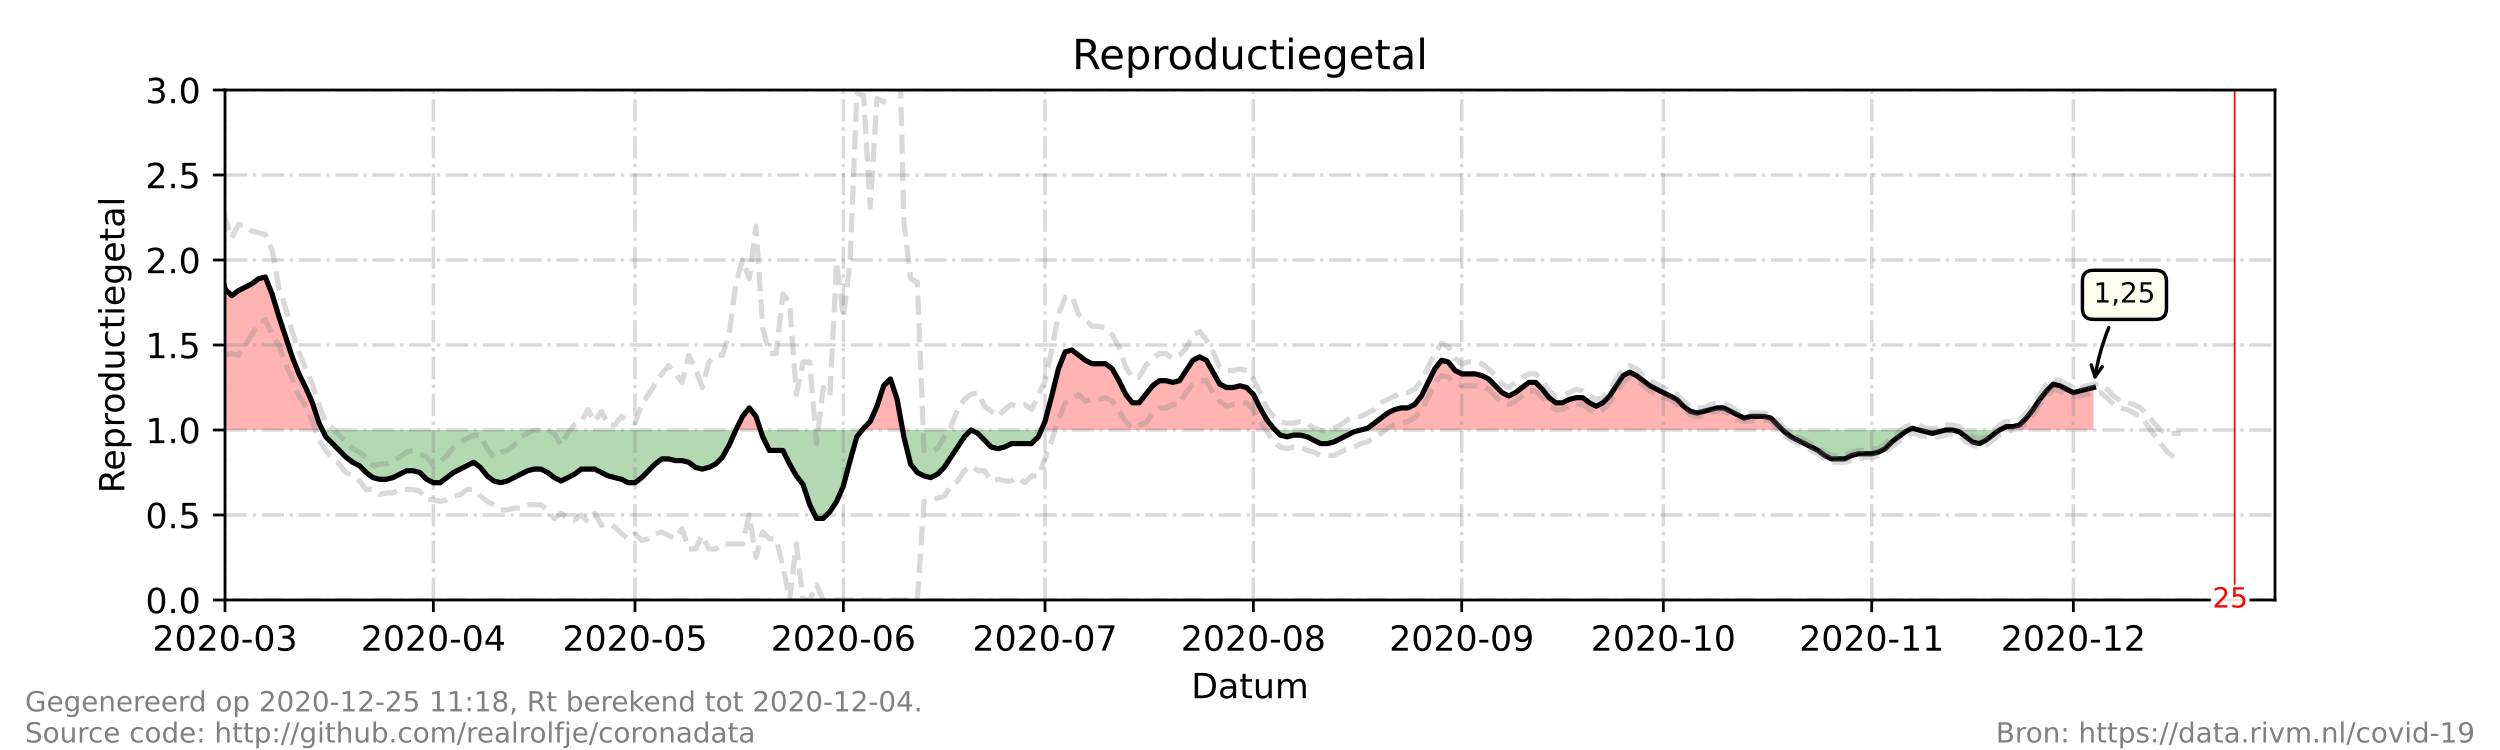 <?xml version="1.0" encoding="utf-8" standalone="no"?>
<!DOCTYPE svg PUBLIC "-//W3C//DTD SVG 1.1//EN"
  "http://www.w3.org/Graphics/SVG/1.1/DTD/svg11.dtd">
<!-- Created with matplotlib (https://matplotlib.org/) -->
<svg height="216pt" version="1.1" viewBox="0 0 720 216" width="720pt" xmlns="http://www.w3.org/2000/svg" xmlns:xlink="http://www.w3.org/1999/xlink">
 <defs>
  <style type="text/css">*{stroke-linecap:butt;stroke-linejoin:round;}</style>
 </defs>
 <g id="figure_1">
  <g id="patch_1">
   <path d="M 0 216 
L 720 216 
L 720 0 
L 0 0 
z
" style="fill:#ffffff;"/>
  </g>
  <g id="axes_1">
   <g id="patch_2">
    <path d="M 64.8 172.8 
L 655.2 172.8 
L 655.2 25.92 
L 64.8 25.92 
z
" style="fill:#ffffff;"/>
   </g>
   <g id="PolyCollection_1">
    <path clip-path="url(#p40183cce73)" d="M 39.635 123.84 
L 39.635 123.84 
L 41.571 123.84 
L 43.507 123.84 
L 45.443 123.84 
L 47.378 123.84 
L 49.314 123.84 
L 51.25 123.84 
L 53.186 123.84 
L 55.121 123.84 
L 57.057 123.84 
L 58.993 123.84 
L 60.929 123.84 
L 62.864 123.84 
L 64.8 123.84 
L 66.736 123.84 
L 68.671 123.84 
L 70.607 123.84 
L 72.543 123.84 
L 74.479 123.84 
L 76.414 123.84 
L 78.35 123.84 
L 80.286 123.84 
L 82.222 123.84 
L 84.157 123.84 
L 86.093 123.84 
L 88.029 123.84 
L 89.965 123.84 
L 91.9 123.84 
L 92.868 123.84 
L 91.9 121.882 
L 89.965 116.006 
L 88.029 111.6 
L 86.093 107.683 
L 84.157 102.787 
L 82.222 96.912 
L 80.286 91.037 
L 78.35 84.672 
L 76.414 79.776 
L 74.479 80.266 
L 72.543 81.734 
L 70.607 82.714 
L 68.671 83.693 
L 66.736 85.162 
L 64.8 83.203 
L 62.864 75.37 
L 60.929 69.984 
L 58.993 71.942 
L 57.057 71.942 
L 55.121 67.536 
L 53.186 65.088 
L 51.25 66.067 
L 49.314 66.557 
L 47.378 73.411 
L 45.443 87.61 
L 43.507 94.954 
L 41.571 87.61 
L 39.635 78.307 
z
" style="fill:#ff0000;fill-opacity:0.3;"/>
    <path clip-path="url(#p40183cce73)" d="M 211.916 123.84 
L 213.852 123.84 
L 215.788 123.84 
L 217.723 123.84 
L 219.014 123.84 
L 217.723 119.923 
L 215.788 117.475 
L 213.852 119.923 
z
" style="fill:#ff0000;fill-opacity:0.3;"/>
    <path clip-path="url(#p40183cce73)" d="M 248.308 123.84 
L 248.695 123.84 
L 250.631 123.84 
L 252.567 123.84 
L 254.502 123.84 
L 256.438 123.84 
L 258.374 123.84 
L 259.958 123.84 
L 258.374 115.027 
L 256.438 109.152 
L 254.502 111.11 
L 252.567 116.986 
L 250.631 121.392 
L 248.695 123.35 
z
" style="fill:#ff0000;fill-opacity:0.3;"/>
    <path clip-path="url(#p40183cce73)" d="M 299.885 123.84 
L 300.96 123.84 
L 302.896 123.84 
L 304.831 123.84 
L 306.767 123.84 
L 308.703 123.84 
L 310.639 123.84 
L 312.574 123.84 
L 314.51 123.84 
L 316.446 123.84 
L 318.382 123.84 
L 320.317 123.84 
L 322.253 123.84 
L 324.189 123.84 
L 326.125 123.84 
L 328.06 123.84 
L 329.996 123.84 
L 331.932 123.84 
L 333.868 123.84 
L 335.803 123.84 
L 337.739 123.84 
L 339.675 123.84 
L 341.61 123.84 
L 343.546 123.84 
L 345.482 123.84 
L 347.418 123.84 
L 349.353 123.84 
L 351.289 123.84 
L 353.225 123.84 
L 355.161 123.84 
L 357.096 123.84 
L 359.032 123.84 
L 360.968 123.84 
L 362.904 123.84 
L 364.839 123.84 
L 366.775 123.84 
L 367.259 123.84 
L 366.775 123.35 
L 364.839 120.902 
L 362.904 117.475 
L 360.968 113.558 
L 359.032 111.6 
L 357.096 111.11 
L 355.161 111.6 
L 353.225 111.6 
L 351.289 110.621 
L 349.353 107.194 
L 347.418 103.766 
L 345.482 102.787 
L 343.546 103.766 
L 341.61 106.704 
L 339.675 109.642 
L 337.739 110.131 
L 335.803 109.642 
L 333.868 109.642 
L 331.932 111.11 
L 329.996 113.558 
L 328.06 116.006 
L 326.125 116.006 
L 324.189 113.558 
L 322.253 109.642 
L 320.317 106.214 
L 318.382 104.746 
L 316.446 104.746 
L 314.51 104.746 
L 312.574 103.766 
L 310.639 102.298 
L 308.703 100.829 
L 306.767 101.318 
L 304.831 106.214 
L 302.896 114.048 
L 300.96 121.392 
z
" style="fill:#ff0000;fill-opacity:0.3;"/>
    <path clip-path="url(#p40183cce73)" d="M 391.94 123.84 
L 393.875 123.84 
L 395.811 123.84 
L 397.747 123.84 
L 399.683 123.84 
L 401.618 123.84 
L 403.554 123.84 
L 405.49 123.84 
L 407.426 123.84 
L 409.361 123.84 
L 411.297 123.84 
L 413.233 123.84 
L 415.169 123.84 
L 417.104 123.84 
L 419.04 123.84 
L 420.976 123.84 
L 422.911 123.84 
L 424.847 123.84 
L 426.783 123.84 
L 428.719 123.84 
L 430.654 123.84 
L 432.59 123.84 
L 434.526 123.84 
L 436.462 123.84 
L 438.397 123.84 
L 440.333 123.84 
L 442.269 123.84 
L 444.205 123.84 
L 446.14 123.84 
L 448.076 123.84 
L 450.012 123.84 
L 451.948 123.84 
L 453.883 123.84 
L 455.819 123.84 
L 457.755 123.84 
L 459.69 123.84 
L 461.626 123.84 
L 463.562 123.84 
L 465.498 123.84 
L 467.433 123.84 
L 469.369 123.84 
L 471.305 123.84 
L 473.241 123.84 
L 475.176 123.84 
L 477.112 123.84 
L 479.048 123.84 
L 480.984 123.84 
L 482.919 123.84 
L 484.855 123.84 
L 486.791 123.84 
L 488.727 123.84 
L 490.662 123.84 
L 492.598 123.84 
L 494.534 123.84 
L 496.47 123.84 
L 498.405 123.84 
L 500.341 123.84 
L 502.277 123.84 
L 504.212 123.84 
L 506.148 123.84 
L 508.084 123.84 
L 510.02 123.84 
L 511.955 123.84 
L 513.407 123.84 
L 511.955 122.371 
L 510.02 120.413 
L 508.084 119.923 
L 506.148 119.923 
L 504.212 119.923 
L 502.277 120.413 
L 500.341 119.434 
L 498.405 118.454 
L 496.47 117.475 
L 494.534 117.475 
L 492.598 117.965 
L 490.662 118.454 
L 488.727 118.944 
L 486.791 118.454 
L 484.855 116.986 
L 482.919 115.027 
L 480.984 114.048 
L 479.048 113.069 
L 477.112 112.09 
L 475.176 111.11 
L 473.241 109.642 
L 471.305 108.173 
L 469.369 107.194 
L 467.433 108.173 
L 465.498 111.11 
L 463.562 114.048 
L 461.626 116.006 
L 459.69 116.986 
L 457.755 116.006 
L 455.819 114.538 
L 453.883 114.538 
L 451.948 115.027 
L 450.012 116.006 
L 448.076 116.006 
L 446.14 114.538 
L 444.205 112.09 
L 442.269 110.131 
L 440.333 110.131 
L 438.397 111.6 
L 436.462 113.069 
L 434.526 114.048 
L 432.59 113.069 
L 430.654 111.11 
L 428.719 109.152 
L 426.783 108.173 
L 424.847 107.683 
L 422.911 107.683 
L 420.976 107.683 
L 419.04 106.704 
L 417.104 104.256 
L 415.169 103.766 
L 413.233 106.214 
L 411.297 110.131 
L 409.361 114.048 
L 407.426 116.496 
L 405.49 117.475 
L 403.554 117.475 
L 401.618 117.965 
L 399.683 118.944 
L 397.747 120.413 
L 395.811 121.882 
L 393.875 123.35 
z
" style="fill:#ff0000;fill-opacity:0.3;"/>
    <path clip-path="url(#p40183cce73)" d="M 549.702 123.84 
L 550.67 123.84 
L 552.606 123.84 
L 550.67 123.35 
z
" style="fill:#ff0000;fill-opacity:0.3;"/>
    <path clip-path="url(#p40183cce73)" d="M 575.835 123.84 
L 577.77 123.84 
L 579.706 123.84 
L 581.642 123.84 
L 583.578 123.84 
L 585.513 123.84 
L 587.449 123.84 
L 589.385 123.84 
L 591.321 123.84 
L 593.256 123.84 
L 595.192 123.84 
L 597.128 123.84 
L 599.064 123.84 
L 600.999 123.84 
L 602.935 123.84 
L 602.935 123.84 
L 602.935 111.6 
L 600.999 112.09 
L 599.064 112.579 
L 597.128 113.069 
L 595.192 112.09 
L 593.256 111.11 
L 591.321 110.621 
L 589.385 112.579 
L 587.449 115.027 
L 585.513 117.965 
L 583.578 120.413 
L 581.642 122.371 
L 579.706 122.861 
L 577.77 122.861 
z
" style="fill:#ff0000;fill-opacity:0.3;"/>
   </g>
   <g id="PolyCollection_2">
    <path clip-path="url(#p40183cce73)" d="M 92.868 123.84 
L 93.836 123.84 
L 95.772 123.84 
L 97.708 123.84 
L 99.643 123.84 
L 101.579 123.84 
L 103.515 123.84 
L 105.45 123.84 
L 107.386 123.84 
L 109.322 123.84 
L 111.258 123.84 
L 113.193 123.84 
L 115.129 123.84 
L 117.065 123.84 
L 119.001 123.84 
L 120.936 123.84 
L 122.872 123.84 
L 124.808 123.84 
L 126.744 123.84 
L 128.679 123.84 
L 130.615 123.84 
L 132.551 123.84 
L 134.487 123.84 
L 136.422 123.84 
L 138.358 123.84 
L 140.294 123.84 
L 142.23 123.84 
L 144.165 123.84 
L 146.101 123.84 
L 148.037 123.84 
L 149.972 123.84 
L 151.908 123.84 
L 153.844 123.84 
L 155.78 123.84 
L 157.715 123.84 
L 159.651 123.84 
L 161.587 123.84 
L 163.523 123.84 
L 165.458 123.84 
L 167.394 123.84 
L 169.33 123.84 
L 171.266 123.84 
L 173.201 123.84 
L 175.137 123.84 
L 177.073 123.84 
L 179.009 123.84 
L 180.944 123.84 
L 182.88 123.84 
L 184.816 123.84 
L 186.751 123.84 
L 188.687 123.84 
L 190.623 123.84 
L 192.559 123.84 
L 194.494 123.84 
L 196.43 123.84 
L 198.366 123.84 
L 200.302 123.84 
L 202.237 123.84 
L 204.173 123.84 
L 206.109 123.84 
L 208.045 123.84 
L 209.98 123.84 
L 211.916 123.84 
L 211.916 123.84 
L 211.916 123.84 
L 209.98 128.246 
L 208.045 131.674 
L 206.109 133.632 
L 204.173 134.611 
L 202.237 135.101 
L 200.302 134.611 
L 198.366 133.142 
L 196.43 132.653 
L 194.494 132.653 
L 192.559 132.163 
L 190.623 132.163 
L 188.687 133.632 
L 186.751 135.59 
L 184.816 137.549 
L 182.88 139.018 
L 180.944 139.018 
L 179.009 138.038 
L 177.073 137.549 
L 175.137 137.059 
L 173.201 136.08 
L 171.266 135.101 
L 169.33 135.101 
L 167.394 135.101 
L 165.458 136.57 
L 163.523 137.549 
L 161.587 138.528 
L 159.651 137.549 
L 157.715 136.08 
L 155.78 135.101 
L 153.844 135.101 
L 151.908 135.59 
L 149.972 136.57 
L 148.037 137.549 
L 146.101 138.528 
L 144.165 139.018 
L 142.23 138.528 
L 140.294 137.059 
L 138.358 134.611 
L 136.422 133.142 
L 134.487 134.122 
L 132.551 135.101 
L 130.615 136.08 
L 128.679 137.549 
L 126.744 139.018 
L 124.808 139.018 
L 122.872 138.038 
L 120.936 136.08 
L 119.001 135.59 
L 117.065 135.59 
L 115.129 136.57 
L 113.193 137.549 
L 111.258 138.038 
L 109.322 138.038 
L 107.386 137.549 
L 105.45 136.08 
L 103.515 134.122 
L 101.579 133.142 
L 99.643 131.674 
L 97.708 129.715 
L 95.772 127.757 
L 93.836 125.798 
z
" style="fill:#008000;fill-opacity:0.3;"/>
    <path clip-path="url(#p40183cce73)" d="M 219.014 123.84 
L 219.659 123.84 
L 221.595 123.84 
L 223.53 123.84 
L 225.466 123.84 
L 227.402 123.84 
L 229.338 123.84 
L 231.273 123.84 
L 233.209 123.84 
L 235.145 123.84 
L 237.081 123.84 
L 239.016 123.84 
L 240.952 123.84 
L 242.888 123.84 
L 244.824 123.84 
L 246.759 123.84 
L 248.308 123.84 
L 246.759 125.798 
L 244.824 132.653 
L 242.888 139.997 
L 240.952 144.403 
L 239.016 147.341 
L 237.081 149.299 
L 235.145 149.299 
L 233.209 145.382 
L 231.273 139.507 
L 229.338 137.059 
L 227.402 133.632 
L 225.466 129.715 
L 223.53 129.715 
L 221.595 129.715 
L 219.659 125.798 
z
" style="fill:#008000;fill-opacity:0.3;"/>
    <path clip-path="url(#p40183cce73)" d="M 259.958 123.84 
L 260.31 123.84 
L 262.245 123.84 
L 264.181 123.84 
L 266.117 123.84 
L 268.052 123.84 
L 269.988 123.84 
L 271.924 123.84 
L 273.86 123.84 
L 275.795 123.84 
L 277.731 123.84 
L 279.667 123.84 
L 281.603 123.84 
L 283.538 123.84 
L 285.474 123.84 
L 287.41 123.84 
L 289.346 123.84 
L 291.281 123.84 
L 293.217 123.84 
L 295.153 123.84 
L 297.089 123.84 
L 299.024 123.84 
L 299.885 123.84 
L 299.024 125.798 
L 297.089 127.757 
L 295.153 127.757 
L 293.217 127.757 
L 291.281 127.757 
L 289.346 128.736 
L 287.41 129.226 
L 285.474 128.736 
L 283.538 126.778 
L 281.603 124.819 
L 279.667 123.84 
L 277.731 125.798 
L 275.795 128.736 
L 273.86 131.674 
L 271.924 134.611 
L 269.988 136.57 
L 268.052 137.549 
L 266.117 137.059 
L 264.181 136.08 
L 262.245 133.632 
L 260.31 125.798 
z
" style="fill:#008000;fill-opacity:0.3;"/>
    <path clip-path="url(#p40183cce73)" d="M 367.259 123.84 
L 368.711 123.84 
L 370.647 123.84 
L 372.582 123.84 
L 374.518 123.84 
L 376.454 123.84 
L 378.39 123.84 
L 380.325 123.84 
L 382.261 123.84 
L 384.197 123.84 
L 386.132 123.84 
L 388.068 123.84 
L 390.004 123.84 
L 391.94 123.84 
L 391.94 123.84 
L 391.94 123.84 
L 390.004 124.33 
L 388.068 125.309 
L 386.132 126.288 
L 384.197 127.267 
L 382.261 127.757 
L 380.325 127.757 
L 378.39 126.778 
L 376.454 125.798 
L 374.518 125.309 
L 372.582 125.309 
L 370.647 125.798 
L 368.711 125.309 
z
" style="fill:#008000;fill-opacity:0.3;"/>
    <path clip-path="url(#p40183cce73)" d="M 513.407 123.84 
L 513.891 123.84 
L 515.827 123.84 
L 517.763 123.84 
L 519.698 123.84 
L 521.634 123.84 
L 523.57 123.84 
L 525.506 123.84 
L 527.441 123.84 
L 529.377 123.84 
L 531.313 123.84 
L 533.249 123.84 
L 535.184 123.84 
L 537.12 123.84 
L 539.056 123.84 
L 540.991 123.84 
L 542.927 123.84 
L 544.863 123.84 
L 546.799 123.84 
L 548.734 123.84 
L 549.702 123.84 
L 548.734 124.33 
L 546.799 125.798 
L 544.863 127.267 
L 542.927 129.226 
L 540.991 130.205 
L 539.056 130.694 
L 537.12 130.694 
L 535.184 130.694 
L 533.249 131.184 
L 531.313 132.163 
L 529.377 132.163 
L 527.441 132.163 
L 525.506 131.184 
L 523.57 129.715 
L 521.634 128.736 
L 519.698 127.757 
L 517.763 126.778 
L 515.827 125.798 
L 513.891 124.33 
z
" style="fill:#008000;fill-opacity:0.3;"/>
    <path clip-path="url(#p40183cce73)" d="M 552.606 123.84 
L 552.606 123.84 
L 554.542 123.84 
L 556.477 123.84 
L 558.413 123.84 
L 560.349 123.84 
L 562.285 123.84 
L 564.22 123.84 
L 566.156 123.84 
L 568.092 123.84 
L 570.028 123.84 
L 571.963 123.84 
L 573.899 123.84 
L 575.835 123.84 
L 575.835 123.84 
L 575.835 123.84 
L 573.899 125.309 
L 571.963 126.778 
L 570.028 127.757 
L 568.092 127.267 
L 566.156 125.798 
L 564.22 124.33 
L 562.285 123.84 
L 560.349 123.84 
L 558.413 124.33 
L 556.477 124.819 
L 554.542 124.33 
L 552.606 123.84 
z
" style="fill:#008000;fill-opacity:0.3;"/>
   </g>
   <g id="matplotlib.axis_1">
    <g id="xtick_1">
     <g id="line2d_1">
      <path clip-path="url(#p40183cce73)" d="M 64.8 172.8 
L 64.8 25.92 
" style="fill:none;stroke:#808080;stroke-dasharray:6.4,1.6,1,1.6;stroke-dashoffset:0;stroke-opacity:0.3;"/>
     </g>
     <g id="line2d_2">
      <defs>
       <path d="M 0 0 
L 0 3.5 
" id="m6f46c8caac" style="stroke:#000000;stroke-width:0.8;"/>
      </defs>
      <g>
       <use style="stroke:#000000;stroke-width:0.8;" x="64.8" xlink:href="#m6f46c8caac" y="172.8"/>
      </g>
     </g>
     <g id="text_1">
      <!-- 2020-03 -->
      <g transform="translate(43.909 187.398)scale(0.1 -0.1)">
       <defs>
        <path d="M 19.188 8.297 
L 53.609 8.297 
L 53.609 0 
L 7.328 0 
L 7.328 8.297 
Q 12.938 14.109 22.625 23.891 
Q 32.328 33.688 34.812 36.531 
Q 39.547 41.844 41.422 45.531 
Q 43.312 49.219 43.312 52.781 
Q 43.312 58.594 39.234 62.25 
Q 35.156 65.922 28.609 65.922 
Q 23.969 65.922 18.812 64.312 
Q 13.672 62.703 7.812 59.422 
L 7.812 69.391 
Q 13.766 71.781 18.938 73 
Q 24.125 74.219 28.422 74.219 
Q 39.75 74.219 46.484 68.547 
Q 53.219 62.891 53.219 53.422 
Q 53.219 48.922 51.531 44.891 
Q 49.859 40.875 45.406 35.406 
Q 44.188 33.984 37.641 27.219 
Q 31.109 20.453 19.188 8.297 
z
" id="DejaVuSans-50"/>
        <path d="M 31.781 66.406 
Q 24.172 66.406 20.328 58.906 
Q 16.5 51.422 16.5 36.375 
Q 16.5 21.391 20.328 13.891 
Q 24.172 6.391 31.781 6.391 
Q 39.453 6.391 43.281 13.891 
Q 47.125 21.391 47.125 36.375 
Q 47.125 51.422 43.281 58.906 
Q 39.453 66.406 31.781 66.406 
z
M 31.781 74.219 
Q 44.047 74.219 50.516 64.516 
Q 56.984 54.828 56.984 36.375 
Q 56.984 17.969 50.516 8.266 
Q 44.047 -1.422 31.781 -1.422 
Q 19.531 -1.422 13.062 8.266 
Q 6.594 17.969 6.594 36.375 
Q 6.594 54.828 13.062 64.516 
Q 19.531 74.219 31.781 74.219 
z
" id="DejaVuSans-48"/>
        <path d="M 4.891 31.391 
L 31.203 31.391 
L 31.203 23.391 
L 4.891 23.391 
z
" id="DejaVuSans-45"/>
        <path d="M 40.578 39.312 
Q 47.656 37.797 51.625 33 
Q 55.609 28.219 55.609 21.188 
Q 55.609 10.406 48.188 4.484 
Q 40.766 -1.422 27.094 -1.422 
Q 22.516 -1.422 17.656 -0.516 
Q 12.797 0.391 7.625 2.203 
L 7.625 11.719 
Q 11.719 9.328 16.594 8.109 
Q 21.484 6.891 26.812 6.891 
Q 36.078 6.891 40.938 10.547 
Q 45.797 14.203 45.797 21.188 
Q 45.797 27.641 41.281 31.266 
Q 36.766 34.906 28.719 34.906 
L 20.219 34.906 
L 20.219 43.016 
L 29.109 43.016 
Q 36.375 43.016 40.234 45.922 
Q 44.094 48.828 44.094 54.297 
Q 44.094 59.906 40.109 62.906 
Q 36.141 65.922 28.719 65.922 
Q 24.656 65.922 20.016 65.031 
Q 15.375 64.156 9.812 62.312 
L 9.812 71.094 
Q 15.438 72.656 20.344 73.438 
Q 25.25 74.219 29.594 74.219 
Q 40.828 74.219 47.359 69.109 
Q 53.906 64.016 53.906 55.328 
Q 53.906 49.266 50.438 45.094 
Q 46.969 40.922 40.578 39.312 
z
" id="DejaVuSans-51"/>
       </defs>
       <use xlink:href="#DejaVuSans-50"/>
       <use x="63.623" xlink:href="#DejaVuSans-48"/>
       <use x="127.246" xlink:href="#DejaVuSans-50"/>
       <use x="190.869" xlink:href="#DejaVuSans-48"/>
       <use x="254.492" xlink:href="#DejaVuSans-45"/>
       <use x="290.576" xlink:href="#DejaVuSans-48"/>
       <use x="354.199" xlink:href="#DejaVuSans-51"/>
      </g>
     </g>
    </g>
    <g id="xtick_2">
     <g id="line2d_3">
      <path clip-path="url(#p40183cce73)" d="M 124.808 172.8 
L 124.808 25.92 
" style="fill:none;stroke:#808080;stroke-dasharray:6.4,1.6,1,1.6;stroke-dashoffset:0;stroke-opacity:0.3;"/>
     </g>
     <g id="line2d_4">
      <g>
       <use style="stroke:#000000;stroke-width:0.8;" x="124.808" xlink:href="#m6f46c8caac" y="172.8"/>
      </g>
     </g>
     <g id="text_2">
      <!-- 2020-04 -->
      <g transform="translate(103.916 187.398)scale(0.1 -0.1)">
       <defs>
        <path d="M 37.797 64.312 
L 12.891 25.391 
L 37.797 25.391 
z
M 35.203 72.906 
L 47.609 72.906 
L 47.609 25.391 
L 58.016 25.391 
L 58.016 17.188 
L 47.609 17.188 
L 47.609 0 
L 37.797 0 
L 37.797 17.188 
L 4.891 17.188 
L 4.891 26.703 
z
" id="DejaVuSans-52"/>
       </defs>
       <use xlink:href="#DejaVuSans-50"/>
       <use x="63.623" xlink:href="#DejaVuSans-48"/>
       <use x="127.246" xlink:href="#DejaVuSans-50"/>
       <use x="190.869" xlink:href="#DejaVuSans-48"/>
       <use x="254.492" xlink:href="#DejaVuSans-45"/>
       <use x="290.576" xlink:href="#DejaVuSans-48"/>
       <use x="354.199" xlink:href="#DejaVuSans-52"/>
      </g>
     </g>
    </g>
    <g id="xtick_3">
     <g id="line2d_5">
      <path clip-path="url(#p40183cce73)" d="M 182.88 172.8 
L 182.88 25.92 
" style="fill:none;stroke:#808080;stroke-dasharray:6.4,1.6,1,1.6;stroke-dashoffset:0;stroke-opacity:0.3;"/>
     </g>
     <g id="line2d_6">
      <g>
       <use style="stroke:#000000;stroke-width:0.8;" x="182.88" xlink:href="#m6f46c8caac" y="172.8"/>
      </g>
     </g>
     <g id="text_3">
      <!-- 2020-05 -->
      <g transform="translate(161.989 187.398)scale(0.1 -0.1)">
       <defs>
        <path d="M 10.797 72.906 
L 49.516 72.906 
L 49.516 64.594 
L 19.828 64.594 
L 19.828 46.734 
Q 21.969 47.469 24.109 47.828 
Q 26.266 48.188 28.422 48.188 
Q 40.625 48.188 47.75 41.5 
Q 54.891 34.812 54.891 23.391 
Q 54.891 11.625 47.562 5.094 
Q 40.234 -1.422 26.906 -1.422 
Q 22.312 -1.422 17.547 -0.641 
Q 12.797 0.141 7.719 1.703 
L 7.719 11.625 
Q 12.109 9.234 16.797 8.062 
Q 21.484 6.891 26.703 6.891 
Q 35.156 6.891 40.078 11.328 
Q 45.016 15.766 45.016 23.391 
Q 45.016 31 40.078 35.438 
Q 35.156 39.891 26.703 39.891 
Q 22.75 39.891 18.812 39.016 
Q 14.891 38.141 10.797 36.281 
z
" id="DejaVuSans-53"/>
       </defs>
       <use xlink:href="#DejaVuSans-50"/>
       <use x="63.623" xlink:href="#DejaVuSans-48"/>
       <use x="127.246" xlink:href="#DejaVuSans-50"/>
       <use x="190.869" xlink:href="#DejaVuSans-48"/>
       <use x="254.492" xlink:href="#DejaVuSans-45"/>
       <use x="290.576" xlink:href="#DejaVuSans-48"/>
       <use x="354.199" xlink:href="#DejaVuSans-53"/>
      </g>
     </g>
    </g>
    <g id="xtick_4">
     <g id="line2d_7">
      <path clip-path="url(#p40183cce73)" d="M 242.888 172.8 
L 242.888 25.92 
" style="fill:none;stroke:#808080;stroke-dasharray:6.4,1.6,1,1.6;stroke-dashoffset:0;stroke-opacity:0.3;"/>
     </g>
     <g id="line2d_8">
      <g>
       <use style="stroke:#000000;stroke-width:0.8;" x="242.888" xlink:href="#m6f46c8caac" y="172.8"/>
      </g>
     </g>
     <g id="text_4">
      <!-- 2020-06 -->
      <g transform="translate(221.996 187.398)scale(0.1 -0.1)">
       <defs>
        <path d="M 33.016 40.375 
Q 26.375 40.375 22.484 35.828 
Q 18.609 31.297 18.609 23.391 
Q 18.609 15.531 22.484 10.953 
Q 26.375 6.391 33.016 6.391 
Q 39.656 6.391 43.531 10.953 
Q 47.406 15.531 47.406 23.391 
Q 47.406 31.297 43.531 35.828 
Q 39.656 40.375 33.016 40.375 
z
M 52.594 71.297 
L 52.594 62.312 
Q 48.875 64.062 45.094 64.984 
Q 41.312 65.922 37.594 65.922 
Q 27.828 65.922 22.672 59.328 
Q 17.531 52.734 16.797 39.406 
Q 19.672 43.656 24.016 45.922 
Q 28.375 48.188 33.594 48.188 
Q 44.578 48.188 50.953 41.516 
Q 57.328 34.859 57.328 23.391 
Q 57.328 12.156 50.688 5.359 
Q 44.047 -1.422 33.016 -1.422 
Q 20.359 -1.422 13.672 8.266 
Q 6.984 17.969 6.984 36.375 
Q 6.984 53.656 15.188 63.938 
Q 23.391 74.219 37.203 74.219 
Q 40.922 74.219 44.703 73.484 
Q 48.484 72.75 52.594 71.297 
z
" id="DejaVuSans-54"/>
       </defs>
       <use xlink:href="#DejaVuSans-50"/>
       <use x="63.623" xlink:href="#DejaVuSans-48"/>
       <use x="127.246" xlink:href="#DejaVuSans-50"/>
       <use x="190.869" xlink:href="#DejaVuSans-48"/>
       <use x="254.492" xlink:href="#DejaVuSans-45"/>
       <use x="290.576" xlink:href="#DejaVuSans-48"/>
       <use x="354.199" xlink:href="#DejaVuSans-54"/>
      </g>
     </g>
    </g>
    <g id="xtick_5">
     <g id="line2d_9">
      <path clip-path="url(#p40183cce73)" d="M 300.96 172.8 
L 300.96 25.92 
" style="fill:none;stroke:#808080;stroke-dasharray:6.4,1.6,1,1.6;stroke-dashoffset:0;stroke-opacity:0.3;"/>
     </g>
     <g id="line2d_10">
      <g>
       <use style="stroke:#000000;stroke-width:0.8;" x="300.96" xlink:href="#m6f46c8caac" y="172.8"/>
      </g>
     </g>
     <g id="text_5">
      <!-- 2020-07 -->
      <g transform="translate(280.069 187.398)scale(0.1 -0.1)">
       <defs>
        <path d="M 8.203 72.906 
L 55.078 72.906 
L 55.078 68.703 
L 28.609 0 
L 18.312 0 
L 43.219 64.594 
L 8.203 64.594 
z
" id="DejaVuSans-55"/>
       </defs>
       <use xlink:href="#DejaVuSans-50"/>
       <use x="63.623" xlink:href="#DejaVuSans-48"/>
       <use x="127.246" xlink:href="#DejaVuSans-50"/>
       <use x="190.869" xlink:href="#DejaVuSans-48"/>
       <use x="254.492" xlink:href="#DejaVuSans-45"/>
       <use x="290.576" xlink:href="#DejaVuSans-48"/>
       <use x="354.199" xlink:href="#DejaVuSans-55"/>
      </g>
     </g>
    </g>
    <g id="xtick_6">
     <g id="line2d_11">
      <path clip-path="url(#p40183cce73)" d="M 360.968 172.8 
L 360.968 25.92 
" style="fill:none;stroke:#808080;stroke-dasharray:6.4,1.6,1,1.6;stroke-dashoffset:0;stroke-opacity:0.3;"/>
     </g>
     <g id="line2d_12">
      <g>
       <use style="stroke:#000000;stroke-width:0.8;" x="360.968" xlink:href="#m6f46c8caac" y="172.8"/>
      </g>
     </g>
     <g id="text_6">
      <!-- 2020-08 -->
      <g transform="translate(340.076 187.398)scale(0.1 -0.1)">
       <defs>
        <path d="M 31.781 34.625 
Q 24.75 34.625 20.719 30.859 
Q 16.703 27.094 16.703 20.516 
Q 16.703 13.922 20.719 10.156 
Q 24.75 6.391 31.781 6.391 
Q 38.812 6.391 42.859 10.172 
Q 46.922 13.969 46.922 20.516 
Q 46.922 27.094 42.891 30.859 
Q 38.875 34.625 31.781 34.625 
z
M 21.922 38.812 
Q 15.578 40.375 12.031 44.719 
Q 8.5 49.078 8.5 55.328 
Q 8.5 64.062 14.719 69.141 
Q 20.953 74.219 31.781 74.219 
Q 42.672 74.219 48.875 69.141 
Q 55.078 64.062 55.078 55.328 
Q 55.078 49.078 51.531 44.719 
Q 48 40.375 41.703 38.812 
Q 48.828 37.156 52.797 32.312 
Q 56.781 27.484 56.781 20.516 
Q 56.781 9.906 50.312 4.234 
Q 43.844 -1.422 31.781 -1.422 
Q 19.734 -1.422 13.25 4.234 
Q 6.781 9.906 6.781 20.516 
Q 6.781 27.484 10.781 32.312 
Q 14.797 37.156 21.922 38.812 
z
M 18.312 54.391 
Q 18.312 48.734 21.844 45.562 
Q 25.391 42.391 31.781 42.391 
Q 38.141 42.391 41.719 45.562 
Q 45.312 48.734 45.312 54.391 
Q 45.312 60.062 41.719 63.234 
Q 38.141 66.406 31.781 66.406 
Q 25.391 66.406 21.844 63.234 
Q 18.312 60.062 18.312 54.391 
z
" id="DejaVuSans-56"/>
       </defs>
       <use xlink:href="#DejaVuSans-50"/>
       <use x="63.623" xlink:href="#DejaVuSans-48"/>
       <use x="127.246" xlink:href="#DejaVuSans-50"/>
       <use x="190.869" xlink:href="#DejaVuSans-48"/>
       <use x="254.492" xlink:href="#DejaVuSans-45"/>
       <use x="290.576" xlink:href="#DejaVuSans-48"/>
       <use x="354.199" xlink:href="#DejaVuSans-56"/>
      </g>
     </g>
    </g>
    <g id="xtick_7">
     <g id="line2d_13">
      <path clip-path="url(#p40183cce73)" d="M 420.976 172.8 
L 420.976 25.92 
" style="fill:none;stroke:#808080;stroke-dasharray:6.4,1.6,1,1.6;stroke-dashoffset:0;stroke-opacity:0.3;"/>
     </g>
     <g id="line2d_14">
      <g>
       <use style="stroke:#000000;stroke-width:0.8;" x="420.976" xlink:href="#m6f46c8caac" y="172.8"/>
      </g>
     </g>
     <g id="text_7">
      <!-- 2020-09 -->
      <g transform="translate(400.084 187.398)scale(0.1 -0.1)">
       <defs>
        <path d="M 10.984 1.516 
L 10.984 10.5 
Q 14.703 8.734 18.5 7.812 
Q 22.312 6.891 25.984 6.891 
Q 35.75 6.891 40.891 13.453 
Q 46.047 20.016 46.781 33.406 
Q 43.953 29.203 39.594 26.953 
Q 35.25 24.703 29.984 24.703 
Q 19.047 24.703 12.672 31.312 
Q 6.297 37.938 6.297 49.422 
Q 6.297 60.641 12.938 67.422 
Q 19.578 74.219 30.609 74.219 
Q 43.266 74.219 49.922 64.516 
Q 56.594 54.828 56.594 36.375 
Q 56.594 19.141 48.406 8.859 
Q 40.234 -1.422 26.422 -1.422 
Q 22.703 -1.422 18.891 -0.688 
Q 15.094 0.047 10.984 1.516 
z
M 30.609 32.422 
Q 37.25 32.422 41.125 36.953 
Q 45.016 41.5 45.016 49.422 
Q 45.016 57.281 41.125 61.844 
Q 37.25 66.406 30.609 66.406 
Q 23.969 66.406 20.094 61.844 
Q 16.219 57.281 16.219 49.422 
Q 16.219 41.5 20.094 36.953 
Q 23.969 32.422 30.609 32.422 
z
" id="DejaVuSans-57"/>
       </defs>
       <use xlink:href="#DejaVuSans-50"/>
       <use x="63.623" xlink:href="#DejaVuSans-48"/>
       <use x="127.246" xlink:href="#DejaVuSans-50"/>
       <use x="190.869" xlink:href="#DejaVuSans-48"/>
       <use x="254.492" xlink:href="#DejaVuSans-45"/>
       <use x="290.576" xlink:href="#DejaVuSans-48"/>
       <use x="354.199" xlink:href="#DejaVuSans-57"/>
      </g>
     </g>
    </g>
    <g id="xtick_8">
     <g id="line2d_15">
      <path clip-path="url(#p40183cce73)" d="M 479.048 172.8 
L 479.048 25.92 
" style="fill:none;stroke:#808080;stroke-dasharray:6.4,1.6,1,1.6;stroke-dashoffset:0;stroke-opacity:0.3;"/>
     </g>
     <g id="line2d_16">
      <g>
       <use style="stroke:#000000;stroke-width:0.8;" x="479.048" xlink:href="#m6f46c8caac" y="172.8"/>
      </g>
     </g>
     <g id="text_8">
      <!-- 2020-10 -->
      <g transform="translate(458.156 187.398)scale(0.1 -0.1)">
       <defs>
        <path d="M 12.406 8.297 
L 28.516 8.297 
L 28.516 63.922 
L 10.984 60.406 
L 10.984 69.391 
L 28.422 72.906 
L 38.281 72.906 
L 38.281 8.297 
L 54.391 8.297 
L 54.391 0 
L 12.406 0 
z
" id="DejaVuSans-49"/>
       </defs>
       <use xlink:href="#DejaVuSans-50"/>
       <use x="63.623" xlink:href="#DejaVuSans-48"/>
       <use x="127.246" xlink:href="#DejaVuSans-50"/>
       <use x="190.869" xlink:href="#DejaVuSans-48"/>
       <use x="254.492" xlink:href="#DejaVuSans-45"/>
       <use x="290.576" xlink:href="#DejaVuSans-49"/>
       <use x="354.199" xlink:href="#DejaVuSans-48"/>
      </g>
     </g>
    </g>
    <g id="xtick_9">
     <g id="line2d_17">
      <path clip-path="url(#p40183cce73)" d="M 539.056 172.8 
L 539.056 25.92 
" style="fill:none;stroke:#808080;stroke-dasharray:6.4,1.6,1,1.6;stroke-dashoffset:0;stroke-opacity:0.3;"/>
     </g>
     <g id="line2d_18">
      <g>
       <use style="stroke:#000000;stroke-width:0.8;" x="539.056" xlink:href="#m6f46c8caac" y="172.8"/>
      </g>
     </g>
     <g id="text_9">
      <!-- 2020-11 -->
      <g transform="translate(518.164 187.398)scale(0.1 -0.1)">
       <use xlink:href="#DejaVuSans-50"/>
       <use x="63.623" xlink:href="#DejaVuSans-48"/>
       <use x="127.246" xlink:href="#DejaVuSans-50"/>
       <use x="190.869" xlink:href="#DejaVuSans-48"/>
       <use x="254.492" xlink:href="#DejaVuSans-45"/>
       <use x="290.576" xlink:href="#DejaVuSans-49"/>
       <use x="354.199" xlink:href="#DejaVuSans-49"/>
      </g>
     </g>
    </g>
    <g id="xtick_10">
     <g id="line2d_19">
      <path clip-path="url(#p40183cce73)" d="M 597.128 172.8 
L 597.128 25.92 
" style="fill:none;stroke:#808080;stroke-dasharray:6.4,1.6,1,1.6;stroke-dashoffset:0;stroke-opacity:0.3;"/>
     </g>
     <g id="line2d_20">
      <g>
       <use style="stroke:#000000;stroke-width:0.8;" x="597.128" xlink:href="#m6f46c8caac" y="172.8"/>
      </g>
     </g>
     <g id="text_10">
      <!-- 2020-12 -->
      <g transform="translate(576.236 187.398)scale(0.1 -0.1)">
       <use xlink:href="#DejaVuSans-50"/>
       <use x="63.623" xlink:href="#DejaVuSans-48"/>
       <use x="127.246" xlink:href="#DejaVuSans-50"/>
       <use x="190.869" xlink:href="#DejaVuSans-48"/>
       <use x="254.492" xlink:href="#DejaVuSans-45"/>
       <use x="290.576" xlink:href="#DejaVuSans-49"/>
       <use x="354.199" xlink:href="#DejaVuSans-50"/>
      </g>
     </g>
    </g>
    <g id="text_11">
     <!-- Datum -->
     <g transform="translate(343.087 201.077)scale(0.1 -0.1)">
      <defs>
       <path d="M 19.672 64.797 
L 19.672 8.109 
L 31.594 8.109 
Q 46.688 8.109 53.688 14.938 
Q 60.688 21.781 60.688 36.531 
Q 60.688 51.172 53.688 57.984 
Q 46.688 64.797 31.594 64.797 
z
M 9.812 72.906 
L 30.078 72.906 
Q 51.266 72.906 61.172 64.094 
Q 71.094 55.281 71.094 36.531 
Q 71.094 17.672 61.125 8.828 
Q 51.172 0 30.078 0 
L 9.812 0 
z
" id="DejaVuSans-68"/>
       <path d="M 34.281 27.484 
Q 23.391 27.484 19.188 25 
Q 14.984 22.516 14.984 16.5 
Q 14.984 11.719 18.141 8.906 
Q 21.297 6.109 26.703 6.109 
Q 34.188 6.109 38.703 11.406 
Q 43.219 16.703 43.219 25.484 
L 43.219 27.484 
z
M 52.203 31.203 
L 52.203 0 
L 43.219 0 
L 43.219 8.297 
Q 40.141 3.328 35.547 0.953 
Q 30.953 -1.422 24.312 -1.422 
Q 15.922 -1.422 10.953 3.297 
Q 6 8.016 6 15.922 
Q 6 25.141 12.172 29.828 
Q 18.359 34.516 30.609 34.516 
L 43.219 34.516 
L 43.219 35.406 
Q 43.219 41.609 39.141 45 
Q 35.062 48.391 27.688 48.391 
Q 23 48.391 18.547 47.266 
Q 14.109 46.141 10.016 43.891 
L 10.016 52.203 
Q 14.938 54.109 19.578 55.047 
Q 24.219 56 28.609 56 
Q 40.484 56 46.344 49.844 
Q 52.203 43.703 52.203 31.203 
z
" id="DejaVuSans-97"/>
       <path d="M 18.312 70.219 
L 18.312 54.688 
L 36.812 54.688 
L 36.812 47.703 
L 18.312 47.703 
L 18.312 18.016 
Q 18.312 11.328 20.141 9.422 
Q 21.969 7.516 27.594 7.516 
L 36.812 7.516 
L 36.812 0 
L 27.594 0 
Q 17.188 0 13.234 3.875 
Q 9.281 7.766 9.281 18.016 
L 9.281 47.703 
L 2.688 47.703 
L 2.688 54.688 
L 9.281 54.688 
L 9.281 70.219 
z
" id="DejaVuSans-116"/>
       <path d="M 8.5 21.578 
L 8.5 54.688 
L 17.484 54.688 
L 17.484 21.922 
Q 17.484 14.156 20.5 10.266 
Q 23.531 6.391 29.594 6.391 
Q 36.859 6.391 41.078 11.031 
Q 45.312 15.672 45.312 23.688 
L 45.312 54.688 
L 54.297 54.688 
L 54.297 0 
L 45.312 0 
L 45.312 8.406 
Q 42.047 3.422 37.719 1 
Q 33.406 -1.422 27.688 -1.422 
Q 18.266 -1.422 13.375 4.438 
Q 8.5 10.297 8.5 21.578 
z
M 31.109 56 
z
" id="DejaVuSans-117"/>
       <path d="M 52 44.188 
Q 55.375 50.25 60.062 53.125 
Q 64.75 56 71.094 56 
Q 79.641 56 84.281 50.016 
Q 88.922 44.047 88.922 33.016 
L 88.922 0 
L 79.891 0 
L 79.891 32.719 
Q 79.891 40.578 77.094 44.375 
Q 74.312 48.188 68.609 48.188 
Q 61.625 48.188 57.562 43.547 
Q 53.516 38.922 53.516 30.906 
L 53.516 0 
L 44.484 0 
L 44.484 32.719 
Q 44.484 40.625 41.703 44.406 
Q 38.922 48.188 33.109 48.188 
Q 26.219 48.188 22.156 43.531 
Q 18.109 38.875 18.109 30.906 
L 18.109 0 
L 9.078 0 
L 9.078 54.688 
L 18.109 54.688 
L 18.109 46.188 
Q 21.188 51.219 25.484 53.609 
Q 29.781 56 35.688 56 
Q 41.656 56 45.828 52.969 
Q 50 49.953 52 44.188 
z
" id="DejaVuSans-109"/>
      </defs>
      <use xlink:href="#DejaVuSans-68"/>
      <use x="77.002" xlink:href="#DejaVuSans-97"/>
      <use x="138.281" xlink:href="#DejaVuSans-116"/>
      <use x="177.49" xlink:href="#DejaVuSans-117"/>
      <use x="240.869" xlink:href="#DejaVuSans-109"/>
     </g>
    </g>
   </g>
   <g id="matplotlib.axis_2">
    <g id="ytick_1">
     <g id="line2d_21">
      <path clip-path="url(#p40183cce73)" d="M 64.8 172.8 
L 655.2 172.8 
" style="fill:none;stroke:#808080;stroke-dasharray:6.4,1.6,1,1.6;stroke-dashoffset:0;stroke-opacity:0.3;"/>
     </g>
     <g id="line2d_22">
      <defs>
       <path d="M 0 0 
L -3.5 0 
" id="md693fa0a66" style="stroke:#000000;stroke-width:0.8;"/>
      </defs>
      <g>
       <use style="stroke:#000000;stroke-width:0.8;" x="64.8" xlink:href="#md693fa0a66" y="172.8"/>
      </g>
     </g>
     <g id="text_12">
      <!-- 0.0 -->
      <g transform="translate(41.897 176.599)scale(0.1 -0.1)">
       <defs>
        <path d="M 10.688 12.406 
L 21 12.406 
L 21 0 
L 10.688 0 
z
" id="DejaVuSans-46"/>
       </defs>
       <use xlink:href="#DejaVuSans-48"/>
       <use x="63.623" xlink:href="#DejaVuSans-46"/>
       <use x="95.41" xlink:href="#DejaVuSans-48"/>
      </g>
     </g>
    </g>
    <g id="ytick_2">
     <g id="line2d_23">
      <path clip-path="url(#p40183cce73)" d="M 64.8 148.32 
L 655.2 148.32 
" style="fill:none;stroke:#808080;stroke-dasharray:6.4,1.6,1,1.6;stroke-dashoffset:0;stroke-opacity:0.3;"/>
     </g>
     <g id="line2d_24">
      <g>
       <use style="stroke:#000000;stroke-width:0.8;" x="64.8" xlink:href="#md693fa0a66" y="148.32"/>
      </g>
     </g>
     <g id="text_13">
      <!-- 0.5 -->
      <g transform="translate(41.897 152.119)scale(0.1 -0.1)">
       <use xlink:href="#DejaVuSans-48"/>
       <use x="63.623" xlink:href="#DejaVuSans-46"/>
       <use x="95.41" xlink:href="#DejaVuSans-53"/>
      </g>
     </g>
    </g>
    <g id="ytick_3">
     <g id="line2d_25">
      <path clip-path="url(#p40183cce73)" d="M 64.8 123.84 
L 655.2 123.84 
" style="fill:none;stroke:#808080;stroke-dasharray:6.4,1.6,1,1.6;stroke-dashoffset:0;stroke-opacity:0.3;"/>
     </g>
     <g id="line2d_26">
      <g>
       <use style="stroke:#000000;stroke-width:0.8;" x="64.8" xlink:href="#md693fa0a66" y="123.84"/>
      </g>
     </g>
     <g id="text_14">
      <!-- 1.0 -->
      <g transform="translate(41.897 127.639)scale(0.1 -0.1)">
       <use xlink:href="#DejaVuSans-49"/>
       <use x="63.623" xlink:href="#DejaVuSans-46"/>
       <use x="95.41" xlink:href="#DejaVuSans-48"/>
      </g>
     </g>
    </g>
    <g id="ytick_4">
     <g id="line2d_27">
      <path clip-path="url(#p40183cce73)" d="M 64.8 99.36 
L 655.2 99.36 
" style="fill:none;stroke:#808080;stroke-dasharray:6.4,1.6,1,1.6;stroke-dashoffset:0;stroke-opacity:0.3;"/>
     </g>
     <g id="line2d_28">
      <g>
       <use style="stroke:#000000;stroke-width:0.8;" x="64.8" xlink:href="#md693fa0a66" y="99.36"/>
      </g>
     </g>
     <g id="text_15">
      <!-- 1.5 -->
      <g transform="translate(41.897 103.159)scale(0.1 -0.1)">
       <use xlink:href="#DejaVuSans-49"/>
       <use x="63.623" xlink:href="#DejaVuSans-46"/>
       <use x="95.41" xlink:href="#DejaVuSans-53"/>
      </g>
     </g>
    </g>
    <g id="ytick_5">
     <g id="line2d_29">
      <path clip-path="url(#p40183cce73)" d="M 64.8 74.88 
L 655.2 74.88 
" style="fill:none;stroke:#808080;stroke-dasharray:6.4,1.6,1,1.6;stroke-dashoffset:0;stroke-opacity:0.3;"/>
     </g>
     <g id="line2d_30">
      <g>
       <use style="stroke:#000000;stroke-width:0.8;" x="64.8" xlink:href="#md693fa0a66" y="74.88"/>
      </g>
     </g>
     <g id="text_16">
      <!-- 2.0 -->
      <g transform="translate(41.897 78.679)scale(0.1 -0.1)">
       <use xlink:href="#DejaVuSans-50"/>
       <use x="63.623" xlink:href="#DejaVuSans-46"/>
       <use x="95.41" xlink:href="#DejaVuSans-48"/>
      </g>
     </g>
    </g>
    <g id="ytick_6">
     <g id="line2d_31">
      <path clip-path="url(#p40183cce73)" d="M 64.8 50.4 
L 655.2 50.4 
" style="fill:none;stroke:#808080;stroke-dasharray:6.4,1.6,1,1.6;stroke-dashoffset:0;stroke-opacity:0.3;"/>
     </g>
     <g id="line2d_32">
      <g>
       <use style="stroke:#000000;stroke-width:0.8;" x="64.8" xlink:href="#md693fa0a66" y="50.4"/>
      </g>
     </g>
     <g id="text_17">
      <!-- 2.5 -->
      <g transform="translate(41.897 54.199)scale(0.1 -0.1)">
       <use xlink:href="#DejaVuSans-50"/>
       <use x="63.623" xlink:href="#DejaVuSans-46"/>
       <use x="95.41" xlink:href="#DejaVuSans-53"/>
      </g>
     </g>
    </g>
    <g id="ytick_7">
     <g id="line2d_33">
      <path clip-path="url(#p40183cce73)" d="M 64.8 25.92 
L 655.2 25.92 
" style="fill:none;stroke:#808080;stroke-dasharray:6.4,1.6,1,1.6;stroke-dashoffset:0;stroke-opacity:0.3;"/>
     </g>
     <g id="line2d_34">
      <g>
       <use style="stroke:#000000;stroke-width:0.8;" x="64.8" xlink:href="#md693fa0a66" y="25.92"/>
      </g>
     </g>
     <g id="text_18">
      <!-- 3.0 -->
      <g transform="translate(41.897 29.719)scale(0.1 -0.1)">
       <use xlink:href="#DejaVuSans-51"/>
       <use x="63.623" xlink:href="#DejaVuSans-46"/>
       <use x="95.41" xlink:href="#DejaVuSans-48"/>
      </g>
     </g>
    </g>
    <g id="text_19">
     <!-- Reproductiegetal -->
     <g transform="translate(35.817 142.044)rotate(-90)scale(0.1 -0.1)">
      <defs>
       <path d="M 44.391 34.188 
Q 47.562 33.109 50.562 29.594 
Q 53.562 26.078 56.594 19.922 
L 66.609 0 
L 56 0 
L 46.688 18.703 
Q 43.062 26.031 39.672 28.422 
Q 36.281 30.812 30.422 30.812 
L 19.672 30.812 
L 19.672 0 
L 9.812 0 
L 9.812 72.906 
L 32.078 72.906 
Q 44.578 72.906 50.734 67.672 
Q 56.891 62.453 56.891 51.906 
Q 56.891 45.016 53.688 40.469 
Q 50.484 35.938 44.391 34.188 
z
M 19.672 64.797 
L 19.672 38.922 
L 32.078 38.922 
Q 39.203 38.922 42.844 42.219 
Q 46.484 45.516 46.484 51.906 
Q 46.484 58.297 42.844 61.547 
Q 39.203 64.797 32.078 64.797 
z
" id="DejaVuSans-82"/>
       <path d="M 56.203 29.594 
L 56.203 25.203 
L 14.891 25.203 
Q 15.484 15.922 20.484 11.062 
Q 25.484 6.203 34.422 6.203 
Q 39.594 6.203 44.453 7.469 
Q 49.312 8.734 54.109 11.281 
L 54.109 2.781 
Q 49.266 0.734 44.188 -0.344 
Q 39.109 -1.422 33.891 -1.422 
Q 20.797 -1.422 13.156 6.188 
Q 5.516 13.812 5.516 26.812 
Q 5.516 40.234 12.766 48.109 
Q 20.016 56 32.328 56 
Q 43.359 56 49.781 48.891 
Q 56.203 41.797 56.203 29.594 
z
M 47.219 32.234 
Q 47.125 39.594 43.094 43.984 
Q 39.062 48.391 32.422 48.391 
Q 24.906 48.391 20.391 44.141 
Q 15.875 39.891 15.188 32.172 
z
" id="DejaVuSans-101"/>
       <path d="M 18.109 8.203 
L 18.109 -20.797 
L 9.078 -20.797 
L 9.078 54.688 
L 18.109 54.688 
L 18.109 46.391 
Q 20.953 51.266 25.266 53.625 
Q 29.594 56 35.594 56 
Q 45.562 56 51.781 48.094 
Q 58.016 40.188 58.016 27.297 
Q 58.016 14.406 51.781 6.484 
Q 45.562 -1.422 35.594 -1.422 
Q 29.594 -1.422 25.266 0.953 
Q 20.953 3.328 18.109 8.203 
z
M 48.688 27.297 
Q 48.688 37.203 44.609 42.844 
Q 40.531 48.484 33.406 48.484 
Q 26.266 48.484 22.188 42.844 
Q 18.109 37.203 18.109 27.297 
Q 18.109 17.391 22.188 11.75 
Q 26.266 6.109 33.406 6.109 
Q 40.531 6.109 44.609 11.75 
Q 48.688 17.391 48.688 27.297 
z
" id="DejaVuSans-112"/>
       <path d="M 41.109 46.297 
Q 39.594 47.172 37.812 47.578 
Q 36.031 48 33.891 48 
Q 26.266 48 22.188 43.047 
Q 18.109 38.094 18.109 28.812 
L 18.109 0 
L 9.078 0 
L 9.078 54.688 
L 18.109 54.688 
L 18.109 46.188 
Q 20.953 51.172 25.484 53.578 
Q 30.031 56 36.531 56 
Q 37.453 56 38.578 55.875 
Q 39.703 55.766 41.062 55.516 
z
" id="DejaVuSans-114"/>
       <path d="M 30.609 48.391 
Q 23.391 48.391 19.188 42.75 
Q 14.984 37.109 14.984 27.297 
Q 14.984 17.484 19.156 11.844 
Q 23.344 6.203 30.609 6.203 
Q 37.797 6.203 41.984 11.859 
Q 46.188 17.531 46.188 27.297 
Q 46.188 37.016 41.984 42.703 
Q 37.797 48.391 30.609 48.391 
z
M 30.609 56 
Q 42.328 56 49.016 48.375 
Q 55.719 40.766 55.719 27.297 
Q 55.719 13.875 49.016 6.219 
Q 42.328 -1.422 30.609 -1.422 
Q 18.844 -1.422 12.172 6.219 
Q 5.516 13.875 5.516 27.297 
Q 5.516 40.766 12.172 48.375 
Q 18.844 56 30.609 56 
z
" id="DejaVuSans-111"/>
       <path d="M 45.406 46.391 
L 45.406 75.984 
L 54.391 75.984 
L 54.391 0 
L 45.406 0 
L 45.406 8.203 
Q 42.578 3.328 38.25 0.953 
Q 33.938 -1.422 27.875 -1.422 
Q 17.969 -1.422 11.734 6.484 
Q 5.516 14.406 5.516 27.297 
Q 5.516 40.188 11.734 48.094 
Q 17.969 56 27.875 56 
Q 33.938 56 38.25 53.625 
Q 42.578 51.266 45.406 46.391 
z
M 14.797 27.297 
Q 14.797 17.391 18.875 11.75 
Q 22.953 6.109 30.078 6.109 
Q 37.203 6.109 41.297 11.75 
Q 45.406 17.391 45.406 27.297 
Q 45.406 37.203 41.297 42.844 
Q 37.203 48.484 30.078 48.484 
Q 22.953 48.484 18.875 42.844 
Q 14.797 37.203 14.797 27.297 
z
" id="DejaVuSans-100"/>
       <path d="M 48.781 52.594 
L 48.781 44.188 
Q 44.969 46.297 41.141 47.344 
Q 37.312 48.391 33.406 48.391 
Q 24.656 48.391 19.812 42.844 
Q 14.984 37.312 14.984 27.297 
Q 14.984 17.281 19.812 11.734 
Q 24.656 6.203 33.406 6.203 
Q 37.312 6.203 41.141 7.25 
Q 44.969 8.297 48.781 10.406 
L 48.781 2.094 
Q 45.016 0.344 40.984 -0.531 
Q 36.969 -1.422 32.422 -1.422 
Q 20.062 -1.422 12.781 6.344 
Q 5.516 14.109 5.516 27.297 
Q 5.516 40.672 12.859 48.328 
Q 20.219 56 33.016 56 
Q 37.156 56 41.109 55.141 
Q 45.062 54.297 48.781 52.594 
z
" id="DejaVuSans-99"/>
       <path d="M 9.422 54.688 
L 18.406 54.688 
L 18.406 0 
L 9.422 0 
z
M 9.422 75.984 
L 18.406 75.984 
L 18.406 64.594 
L 9.422 64.594 
z
" id="DejaVuSans-105"/>
       <path d="M 45.406 27.984 
Q 45.406 37.75 41.375 43.109 
Q 37.359 48.484 30.078 48.484 
Q 22.859 48.484 18.828 43.109 
Q 14.797 37.75 14.797 27.984 
Q 14.797 18.266 18.828 12.891 
Q 22.859 7.516 30.078 7.516 
Q 37.359 7.516 41.375 12.891 
Q 45.406 18.266 45.406 27.984 
z
M 54.391 6.781 
Q 54.391 -7.172 48.188 -13.984 
Q 42 -20.797 29.203 -20.797 
Q 24.469 -20.797 20.266 -20.094 
Q 16.062 -19.391 12.109 -17.922 
L 12.109 -9.188 
Q 16.062 -11.328 19.922 -12.344 
Q 23.781 -13.375 27.781 -13.375 
Q 36.625 -13.375 41.016 -8.766 
Q 45.406 -4.156 45.406 5.172 
L 45.406 9.625 
Q 42.625 4.781 38.281 2.391 
Q 33.938 0 27.875 0 
Q 17.828 0 11.672 7.656 
Q 5.516 15.328 5.516 27.984 
Q 5.516 40.672 11.672 48.328 
Q 17.828 56 27.875 56 
Q 33.938 56 38.281 53.609 
Q 42.625 51.219 45.406 46.391 
L 45.406 54.688 
L 54.391 54.688 
z
" id="DejaVuSans-103"/>
       <path d="M 9.422 75.984 
L 18.406 75.984 
L 18.406 0 
L 9.422 0 
z
" id="DejaVuSans-108"/>
      </defs>
      <use xlink:href="#DejaVuSans-82"/>
      <use x="64.982" xlink:href="#DejaVuSans-101"/>
      <use x="126.506" xlink:href="#DejaVuSans-112"/>
      <use x="189.982" xlink:href="#DejaVuSans-114"/>
      <use x="228.846" xlink:href="#DejaVuSans-111"/>
      <use x="290.027" xlink:href="#DejaVuSans-100"/>
      <use x="353.504" xlink:href="#DejaVuSans-117"/>
      <use x="416.883" xlink:href="#DejaVuSans-99"/>
      <use x="471.863" xlink:href="#DejaVuSans-116"/>
      <use x="511.072" xlink:href="#DejaVuSans-105"/>
      <use x="538.855" xlink:href="#DejaVuSans-101"/>
      <use x="600.379" xlink:href="#DejaVuSans-103"/>
      <use x="663.855" xlink:href="#DejaVuSans-101"/>
      <use x="725.379" xlink:href="#DejaVuSans-116"/>
      <use x="764.588" xlink:href="#DejaVuSans-97"/>
      <use x="825.867" xlink:href="#DejaVuSans-108"/>
     </g>
    </g>
   </g>
   <g id="line2d_35">
    <path clip-path="url(#p40183cce73)" d="M 39.635 78.307 
L 41.571 87.61 
L 43.507 94.954 
L 45.443 87.61 
L 47.378 73.411 
L 49.314 66.557 
L 51.25 66.067 
L 53.186 65.088 
L 55.121 67.536 
L 57.057 71.942 
L 58.993 71.942 
L 60.929 69.984 
L 62.864 75.37 
L 64.8 83.203 
L 66.736 85.162 
L 68.671 83.693 
L 72.543 81.734 
L 74.479 80.266 
L 76.414 79.776 
L 78.35 84.672 
L 80.286 91.037 
L 84.157 102.787 
L 86.093 107.683 
L 88.029 111.6 
L 89.965 116.006 
L 91.9 121.882 
L 93.836 125.798 
L 99.643 131.674 
L 101.579 133.142 
L 103.515 134.122 
L 105.45 136.08 
L 107.386 137.549 
L 109.322 138.038 
L 111.258 138.038 
L 113.193 137.549 
L 117.065 135.59 
L 119.001 135.59 
L 120.936 136.08 
L 122.872 138.038 
L 124.808 139.018 
L 126.744 139.018 
L 130.615 136.08 
L 136.422 133.142 
L 138.358 134.611 
L 140.294 137.059 
L 142.23 138.528 
L 144.165 139.018 
L 146.101 138.528 
L 151.908 135.59 
L 153.844 135.101 
L 155.78 135.101 
L 157.715 136.08 
L 159.651 137.549 
L 161.587 138.528 
L 165.458 136.57 
L 167.394 135.101 
L 171.266 135.101 
L 175.137 137.059 
L 179.009 138.038 
L 180.944 139.018 
L 182.88 139.018 
L 184.816 137.549 
L 188.687 133.632 
L 190.623 132.163 
L 192.559 132.163 
L 194.494 132.653 
L 196.43 132.653 
L 198.366 133.142 
L 200.302 134.611 
L 202.237 135.101 
L 204.173 134.611 
L 206.109 133.632 
L 208.045 131.674 
L 209.98 128.246 
L 211.916 123.84 
L 213.852 119.923 
L 215.788 117.475 
L 217.723 119.923 
L 219.659 125.798 
L 221.595 129.715 
L 225.466 129.715 
L 227.402 133.632 
L 229.338 137.059 
L 231.273 139.507 
L 233.209 145.382 
L 235.145 149.299 
L 237.081 149.299 
L 239.016 147.341 
L 240.952 144.403 
L 242.888 139.997 
L 244.824 132.653 
L 246.759 125.798 
L 248.695 123.35 
L 250.631 121.392 
L 252.567 116.986 
L 254.502 111.11 
L 256.438 109.152 
L 258.374 115.027 
L 260.31 125.798 
L 262.245 133.632 
L 264.181 136.08 
L 266.117 137.059 
L 268.052 137.549 
L 269.988 136.57 
L 271.924 134.611 
L 277.731 125.798 
L 279.667 123.84 
L 281.603 124.819 
L 285.474 128.736 
L 287.41 129.226 
L 289.346 128.736 
L 291.281 127.757 
L 297.089 127.757 
L 299.024 125.798 
L 300.96 121.392 
L 302.896 114.048 
L 304.831 106.214 
L 306.767 101.318 
L 308.703 100.829 
L 312.574 103.766 
L 314.51 104.746 
L 318.382 104.746 
L 320.317 106.214 
L 322.253 109.642 
L 324.189 113.558 
L 326.125 116.006 
L 328.06 116.006 
L 331.932 111.11 
L 333.868 109.642 
L 335.803 109.642 
L 337.739 110.131 
L 339.675 109.642 
L 343.546 103.766 
L 345.482 102.787 
L 347.418 103.766 
L 351.289 110.621 
L 353.225 111.6 
L 355.161 111.6 
L 357.096 111.11 
L 359.032 111.6 
L 360.968 113.558 
L 362.904 117.475 
L 364.839 120.902 
L 366.775 123.35 
L 368.711 125.309 
L 370.647 125.798 
L 372.582 125.309 
L 374.518 125.309 
L 376.454 125.798 
L 380.325 127.757 
L 382.261 127.757 
L 384.197 127.267 
L 390.004 124.33 
L 393.875 123.35 
L 399.683 118.944 
L 401.618 117.965 
L 403.554 117.475 
L 405.49 117.475 
L 407.426 116.496 
L 409.361 114.048 
L 413.233 106.214 
L 415.169 103.766 
L 417.104 104.256 
L 419.04 106.704 
L 420.976 107.683 
L 424.847 107.683 
L 426.783 108.173 
L 428.719 109.152 
L 432.59 113.069 
L 434.526 114.048 
L 436.462 113.069 
L 440.333 110.131 
L 442.269 110.131 
L 444.205 112.09 
L 446.14 114.538 
L 448.076 116.006 
L 450.012 116.006 
L 451.948 115.027 
L 453.883 114.538 
L 455.819 114.538 
L 457.755 116.006 
L 459.69 116.986 
L 461.626 116.006 
L 463.562 114.048 
L 467.433 108.173 
L 469.369 107.194 
L 471.305 108.173 
L 475.176 111.11 
L 482.919 115.027 
L 484.855 116.986 
L 486.791 118.454 
L 488.727 118.944 
L 494.534 117.475 
L 496.47 117.475 
L 502.277 120.413 
L 504.212 119.923 
L 508.084 119.923 
L 510.02 120.413 
L 513.891 124.33 
L 515.827 125.798 
L 523.57 129.715 
L 525.506 131.184 
L 527.441 132.163 
L 531.313 132.163 
L 533.249 131.184 
L 535.184 130.694 
L 539.056 130.694 
L 540.991 130.205 
L 542.927 129.226 
L 544.863 127.267 
L 548.734 124.33 
L 550.67 123.35 
L 556.477 124.819 
L 560.349 123.84 
L 562.285 123.84 
L 564.22 124.33 
L 568.092 127.267 
L 570.028 127.757 
L 571.963 126.778 
L 575.835 123.84 
L 577.77 122.861 
L 579.706 122.861 
L 581.642 122.371 
L 583.578 120.413 
L 585.513 117.965 
L 587.449 115.027 
L 589.385 112.579 
L 591.321 110.621 
L 593.256 111.11 
L 597.128 113.069 
L 602.935 111.6 
L 602.935 111.6 
" style="fill:none;stroke:#000000;stroke-linecap:square;stroke-width:1.5;"/>
   </g>
   <g id="line2d_36">
    <path clip-path="url(#p40183cce73)" d="M 42.316 -1 
L 43.507 34.243 
L 45.443 34.243 
L 47.101 -1 
M 50.995 -1 
L 51.25 9.763 
L 53.186 15.149 
L 55.121 15.149 
L 57.057 32.774 
L 58.993 41.098 
L 60.929 38.16 
L 62.864 42.077 
L 64.8 62.64 
L 66.736 68.515 
L 68.671 64.598 
L 70.607 65.088 
L 72.543 66.557 
L 76.414 67.536 
L 78.35 71.942 
L 80.286 82.714 
L 82.222 88.589 
L 84.157 95.443 
L 86.093 101.318 
L 88.029 106.214 
L 89.965 110.621 
L 91.9 116.496 
L 93.836 121.882 
L 95.772 123.35 
L 101.579 129.226 
L 103.515 130.205 
L 105.45 131.674 
L 107.386 134.122 
L 109.322 133.632 
L 111.258 133.632 
L 115.129 131.674 
L 117.065 130.205 
L 119.001 129.715 
L 122.872 131.674 
L 124.808 134.122 
L 126.744 133.142 
L 128.679 131.184 
L 130.615 128.736 
L 132.551 127.267 
L 136.422 125.309 
L 138.358 125.309 
L 140.294 129.226 
L 142.23 131.674 
L 144.165 130.205 
L 146.101 129.715 
L 148.037 128.246 
L 149.972 125.798 
L 153.844 123.84 
L 157.715 123.84 
L 159.651 124.819 
L 161.587 128.246 
L 163.523 124.819 
L 165.458 122.371 
L 167.394 121.392 
L 169.33 117.965 
L 171.266 121.392 
L 173.201 118.454 
L 175.137 122.371 
L 177.073 122.371 
L 179.009 119.923 
L 180.944 121.392 
L 182.88 121.882 
L 184.816 116.496 
L 190.623 107.683 
L 192.559 105.235 
L 196.43 110.131 
L 198.366 102.298 
L 200.302 106.214 
L 202.237 111.6 
L 204.173 104.256 
L 206.109 102.298 
L 208.045 102.298 
L 209.98 96.422 
L 211.916 81.734 
L 213.852 74.88 
L 215.788 80.266 
L 217.723 65.088 
L 219.659 94.464 
L 221.595 101.808 
L 223.53 101.808 
L 225.466 84.672 
L 227.402 87.12 
L 229.338 113.558 
L 231.273 104.256 
L 233.209 104.256 
L 235.145 127.757 
L 237.081 111.6 
L 239.016 114.048 
L 240.952 75.37 
L 242.888 91.526 
L 244.824 75.37 
L 246.759 26.899 
L 248.695 27.389 
L 250.631 59.702 
L 252.567 28.368 
L 254.502 29.347 
L 255.765 -1 
M 258.742 -1 
L 260.31 63.619 
L 262.245 80.266 
L 264.181 81.245 
L 266.117 129.715 
L 268.052 130.205 
L 269.988 129.226 
L 271.924 125.798 
L 273.86 122.861 
L 275.795 117.965 
L 277.731 115.027 
L 279.667 113.558 
L 281.603 113.069 
L 283.538 116.986 
L 287.41 119.923 
L 289.346 117.965 
L 291.281 116.496 
L 293.217 116.986 
L 295.153 116.496 
L 297.089 117.965 
L 299.024 114.048 
L 300.96 109.642 
L 302.896 100.829 
L 304.831 90.547 
L 306.767 85.651 
L 308.703 85.162 
L 310.639 90.547 
L 312.574 92.016 
L 314.51 93.974 
L 316.446 93.974 
L 318.382 94.464 
L 320.317 96.422 
L 322.253 99.85 
L 324.189 105.725 
L 326.125 108.662 
L 328.06 108.662 
L 329.996 105.235 
L 331.932 103.277 
L 333.868 101.808 
L 335.803 101.808 
L 337.739 103.277 
L 339.675 102.298 
L 341.61 100.339 
L 343.546 96.422 
L 345.482 95.443 
L 347.418 97.891 
L 349.353 101.318 
L 351.289 105.725 
L 353.225 106.704 
L 355.161 106.704 
L 357.096 106.214 
L 359.032 106.704 
L 360.968 109.152 
L 362.904 113.069 
L 364.839 117.475 
L 366.775 119.923 
L 368.711 121.392 
L 370.647 121.882 
L 372.582 121.882 
L 374.518 121.392 
L 376.454 121.882 
L 378.39 123.35 
L 382.261 124.33 
L 386.132 122.371 
L 388.068 120.902 
L 390.004 119.923 
L 391.94 119.923 
L 395.811 117.965 
L 397.747 116.006 
L 403.554 113.069 
L 405.49 113.069 
L 407.426 112.09 
L 409.361 109.642 
L 413.233 101.808 
L 415.169 98.87 
L 417.104 99.85 
L 419.04 103.277 
L 420.976 104.746 
L 422.911 104.256 
L 424.847 104.256 
L 426.783 104.746 
L 428.719 106.214 
L 430.654 108.173 
L 432.59 110.621 
L 434.526 111.6 
L 438.397 108.662 
L 440.333 107.683 
L 442.269 107.683 
L 444.205 109.642 
L 446.14 112.579 
L 448.076 114.048 
L 450.012 114.048 
L 453.883 112.09 
L 455.819 112.579 
L 457.755 114.048 
L 459.69 115.027 
L 461.626 114.538 
L 463.562 112.09 
L 467.433 106.214 
L 469.369 105.235 
L 471.305 106.214 
L 473.241 108.173 
L 475.176 109.642 
L 482.919 113.558 
L 484.855 115.517 
L 486.791 116.986 
L 488.727 117.475 
L 490.662 117.475 
L 492.598 116.496 
L 494.534 116.006 
L 496.47 116.006 
L 498.405 116.986 
L 500.341 118.454 
L 502.277 118.944 
L 508.084 118.944 
L 510.02 119.434 
L 511.955 120.902 
L 513.891 123.35 
L 515.827 124.819 
L 523.57 128.736 
L 525.506 130.205 
L 527.441 131.184 
L 531.313 131.184 
L 533.249 130.205 
L 535.184 129.715 
L 537.12 129.715 
L 539.056 129.226 
L 540.991 129.226 
L 544.863 126.288 
L 546.799 124.33 
L 548.734 122.861 
L 550.67 122.371 
L 552.606 122.371 
L 554.542 123.35 
L 558.413 123.35 
L 560.349 122.371 
L 562.285 122.371 
L 564.22 122.861 
L 568.092 125.798 
L 570.028 126.288 
L 571.963 125.798 
L 573.899 124.33 
L 575.835 122.371 
L 577.77 121.392 
L 579.706 121.392 
L 581.642 120.902 
L 583.578 118.944 
L 585.513 116.496 
L 589.385 110.621 
L 591.321 109.152 
L 593.256 109.642 
L 597.128 111.6 
L 599.064 111.6 
L 602.935 110.621 
L 604.871 110.621 
L 606.807 112.09 
L 608.742 114.048 
L 610.678 115.517 
L 614.55 116.496 
L 616.485 117.475 
L 618.421 119.434 
L 620.357 121.882 
L 622.292 123.84 
L 624.228 124.819 
L 628.1 124.819 
L 628.1 124.819 
" style="fill:none;stroke:#808080;stroke-dasharray:5.55,2.4;stroke-dashoffset:0;stroke-opacity:0.3;stroke-width:1.5;"/>
   </g>
   <g id="line2d_37">
    <path clip-path="url(#p40183cce73)" d="M 39.635 148.32 
L 41.571 172.8 
L 43.507 148.32 
L 45.443 132.163 
L 47.378 139.997 
L 49.314 172.8 
L 51.25 115.517 
L 53.186 108.662 
L 55.121 111.6 
L 57.057 107.683 
L 58.993 100.339 
L 60.929 99.36 
L 62.864 105.725 
L 64.8 102.298 
L 66.736 101.808 
L 68.671 102.298 
L 72.543 96.422 
L 74.479 92.995 
L 76.414 92.016 
L 78.35 96.422 
L 80.286 99.36 
L 82.222 104.746 
L 84.157 109.152 
L 86.093 114.048 
L 88.029 116.986 
L 89.965 121.392 
L 91.9 126.778 
L 93.836 129.715 
L 95.772 132.163 
L 97.708 133.632 
L 99.643 136.08 
L 101.579 137.059 
L 103.515 138.528 
L 105.45 140.976 
L 107.386 140.976 
L 109.322 142.445 
L 111.258 141.955 
L 113.193 141.955 
L 115.129 140.976 
L 119.001 140.976 
L 120.936 141.466 
L 122.872 143.914 
L 124.808 143.914 
L 126.744 144.403 
L 128.679 143.914 
L 130.615 142.934 
L 132.551 142.445 
L 134.487 140.976 
L 136.422 140.976 
L 138.358 142.934 
L 140.294 144.403 
L 142.23 145.382 
L 144.165 146.851 
L 146.101 146.851 
L 148.037 146.362 
L 149.972 146.362 
L 151.908 145.382 
L 155.78 145.382 
L 157.715 146.851 
L 159.651 149.299 
L 161.587 147.83 
L 163.523 149.299 
L 165.458 149.789 
L 167.394 148.32 
L 169.33 150.278 
L 171.266 147.83 
L 173.201 151.258 
L 175.137 150.768 
L 177.073 151.747 
L 179.009 153.706 
L 180.944 155.174 
L 182.88 153.706 
L 184.816 155.664 
L 186.751 155.174 
L 188.687 153.706 
L 190.623 153.216 
L 194.494 155.174 
L 196.43 152.237 
L 198.366 158.112 
L 200.302 158.112 
L 202.237 154.195 
L 204.173 158.112 
L 206.109 158.112 
L 208.045 156.643 
L 213.852 156.643 
L 215.788 148.32 
L 217.723 160.56 
L 219.659 153.216 
L 221.595 155.174 
L 223.53 155.174 
L 225.466 163.008 
L 227.402 172.8 
L 229.338 156.643 
L 231.273 172.8 
L 233.209 172.8 
L 235.145 168.394 
L 237.081 172.8 
L 264.181 172.8 
L 266.117 144.403 
L 268.052 144.403 
L 269.988 143.424 
L 271.924 142.934 
L 273.86 139.997 
L 275.795 138.528 
L 277.731 135.59 
L 279.667 134.122 
L 281.603 135.59 
L 283.538 135.59 
L 285.474 138.528 
L 287.41 138.038 
L 289.346 138.528 
L 291.281 138.528 
L 293.217 137.549 
L 295.153 139.018 
L 297.089 137.059 
L 299.024 137.059 
L 300.96 132.163 
L 302.896 126.778 
L 304.831 120.902 
L 306.767 116.006 
L 308.703 115.027 
L 310.639 113.558 
L 312.574 115.517 
L 314.51 115.027 
L 316.446 115.027 
L 318.382 114.538 
L 320.317 115.517 
L 324.189 121.392 
L 326.125 123.35 
L 328.06 122.371 
L 329.996 121.882 
L 331.932 118.944 
L 333.868 117.475 
L 335.803 117.475 
L 337.739 116.496 
L 339.675 116.496 
L 341.61 113.069 
L 343.546 110.621 
L 345.482 109.642 
L 347.418 109.642 
L 349.353 113.069 
L 351.289 115.517 
L 353.225 116.986 
L 357.096 116.006 
L 359.032 116.006 
L 360.968 117.965 
L 362.904 121.392 
L 366.775 127.267 
L 368.711 128.736 
L 370.647 129.226 
L 372.582 128.736 
L 374.518 128.736 
L 376.454 129.715 
L 378.39 130.205 
L 380.325 131.184 
L 384.197 131.184 
L 388.068 129.226 
L 390.004 128.736 
L 391.94 127.757 
L 393.875 127.267 
L 395.811 125.798 
L 397.747 124.819 
L 399.683 123.35 
L 401.618 122.371 
L 405.49 121.392 
L 407.426 120.413 
L 409.361 117.965 
L 411.297 114.538 
L 413.233 110.131 
L 415.169 108.173 
L 417.104 108.662 
L 419.04 110.131 
L 420.976 111.11 
L 426.783 111.11 
L 428.719 112.09 
L 432.59 116.006 
L 434.526 116.496 
L 436.462 115.517 
L 440.333 112.579 
L 442.269 112.579 
L 444.205 114.538 
L 446.14 116.986 
L 448.076 117.965 
L 450.012 117.965 
L 451.948 116.986 
L 453.883 116.496 
L 455.819 116.496 
L 457.755 117.965 
L 459.69 118.944 
L 461.626 117.965 
L 463.562 116.006 
L 467.433 110.131 
L 469.369 108.662 
L 471.305 109.642 
L 475.176 112.579 
L 479.048 114.538 
L 480.984 115.027 
L 486.791 119.434 
L 488.727 119.923 
L 490.662 119.923 
L 492.598 118.944 
L 494.534 118.454 
L 496.47 118.454 
L 498.405 119.434 
L 500.341 120.902 
L 502.277 121.392 
L 504.212 121.392 
L 506.148 120.902 
L 508.084 120.902 
L 510.02 121.392 
L 513.891 125.309 
L 515.827 126.778 
L 523.57 130.694 
L 525.506 132.163 
L 527.441 133.142 
L 531.313 133.142 
L 537.12 131.674 
L 539.056 131.674 
L 540.991 131.184 
L 542.927 130.205 
L 548.734 125.798 
L 550.67 124.819 
L 554.542 125.798 
L 558.413 125.798 
L 562.285 124.819 
L 564.22 125.309 
L 566.156 127.267 
L 568.092 128.246 
L 570.028 128.736 
L 571.963 128.246 
L 575.835 125.309 
L 577.77 124.33 
L 581.642 123.35 
L 583.578 121.882 
L 585.513 119.434 
L 587.449 116.496 
L 589.385 114.048 
L 591.321 112.09 
L 593.256 112.579 
L 595.192 113.558 
L 597.128 114.048 
L 599.064 114.048 
L 602.935 113.069 
L 604.871 113.069 
L 606.807 114.538 
L 608.742 116.496 
L 610.678 117.475 
L 612.614 117.965 
L 616.485 119.923 
L 618.421 122.371 
L 620.357 125.309 
L 624.228 130.205 
L 626.164 131.674 
L 628.1 132.653 
L 628.1 132.653 
" style="fill:none;stroke:#808080;stroke-dasharray:5.55,2.4;stroke-dashoffset:0;stroke-opacity:0.3;stroke-width:1.5;"/>
   </g>
   <g id="line2d_38">
    <path clip-path="url(#p40183cce73)" d="M 643.586 172.8 
L 643.586 25.92 
" style="fill:none;stroke:#ff0000;stroke-linecap:square;stroke-width:0.5;"/>
   </g>
   <g id="patch_3">
    <path d="M 64.8 172.8 
L 64.8 25.92 
" style="fill:none;stroke:#000000;stroke-linecap:square;stroke-linejoin:miter;stroke-width:0.8;"/>
   </g>
   <g id="patch_4">
    <path d="M 655.2 172.8 
L 655.2 25.92 
" style="fill:none;stroke:#000000;stroke-linecap:square;stroke-linejoin:miter;stroke-width:0.8;"/>
   </g>
   <g id="patch_5">
    <path d="M 64.8 172.8 
L 655.2 172.8 
" style="fill:none;stroke:#000000;stroke-linecap:square;stroke-linejoin:miter;stroke-width:0.8;"/>
   </g>
   <g id="patch_6">
    <path d="M 64.8 25.92 
L 655.2 25.92 
" style="fill:none;stroke:#000000;stroke-linecap:square;stroke-linejoin:miter;stroke-width:0.8;"/>
   </g>
   <g id="patch_7">
    <path d="M 607.317 94.333 
Q 604.422 101.696 603.379 108.515 
" style="fill:none;stroke:#000000;stroke-linecap:round;"/>
    <path d="M 605.445 105.594 
L 603.379 108.515 
L 602.281 105.11 
" style="fill:none;stroke:#000000;stroke-linecap:round;"/>
   </g>
   <g id="text_20">
    <g id="patch_8">
     <path d="M 602.935 91.984 
L 620.748 91.984 
Q 623.948 91.984 623.948 88.784 
L 623.948 81.041 
Q 623.948 77.841 620.748 77.841 
L 602.935 77.841 
Q 599.735 77.841 599.735 81.041 
L 599.735 88.784 
Q 599.735 91.984 602.935 91.984 
z
" style="fill:#fffff0;stroke:#000000;stroke-linejoin:miter;"/>
    </g>
    <!-- 1,25 -->
    <g transform="translate(602.935 87.12)scale(0.08 -0.08)">
     <defs>
      <path d="M 11.719 12.406 
L 22.016 12.406 
L 22.016 4 
L 14.016 -11.625 
L 7.719 -11.625 
L 11.719 4 
z
" id="DejaVuSans-44"/>
     </defs>
     <use xlink:href="#DejaVuSans-49"/>
     <use x="63.623" xlink:href="#DejaVuSans-44"/>
     <use x="95.41" xlink:href="#DejaVuSans-50"/>
     <use x="159.033" xlink:href="#DejaVuSans-53"/>
    </g>
   </g>
   <g id="text_21">
    <!-- Reproductiegetal -->
    <g transform="translate(308.779 19.92)scale(0.12 -0.12)">
     <use xlink:href="#DejaVuSans-82"/>
     <use x="64.982" xlink:href="#DejaVuSans-101"/>
     <use x="126.506" xlink:href="#DejaVuSans-112"/>
     <use x="189.982" xlink:href="#DejaVuSans-114"/>
     <use x="228.846" xlink:href="#DejaVuSans-111"/>
     <use x="290.027" xlink:href="#DejaVuSans-100"/>
     <use x="353.504" xlink:href="#DejaVuSans-117"/>
     <use x="416.883" xlink:href="#DejaVuSans-99"/>
     <use x="471.863" xlink:href="#DejaVuSans-116"/>
     <use x="511.072" xlink:href="#DejaVuSans-105"/>
     <use x="538.855" xlink:href="#DejaVuSans-101"/>
     <use x="600.379" xlink:href="#DejaVuSans-103"/>
     <use x="663.855" xlink:href="#DejaVuSans-101"/>
     <use x="725.379" xlink:href="#DejaVuSans-116"/>
     <use x="764.588" xlink:href="#DejaVuSans-97"/>
     <use x="825.867" xlink:href="#DejaVuSans-108"/>
    </g>
   </g>
  </g>
  <g id="text_22">
   <!-- Gegenereerd op 2020-12-25 11:18, Rt berekend tot 2020-12-04. -->
   <g style="fill:#808080;" transform="translate(7.2 204.882)scale(0.08 -0.08)">
    <defs>
     <path d="M 59.516 10.406 
L 59.516 29.984 
L 43.406 29.984 
L 43.406 38.094 
L 69.281 38.094 
L 69.281 6.781 
Q 63.578 2.734 56.688 0.656 
Q 49.812 -1.422 42 -1.422 
Q 24.906 -1.422 15.25 8.562 
Q 5.609 18.562 5.609 36.375 
Q 5.609 54.25 15.25 64.234 
Q 24.906 74.219 42 74.219 
Q 49.125 74.219 55.547 72.453 
Q 61.969 70.703 67.391 67.281 
L 67.391 56.781 
Q 61.922 61.422 55.766 63.766 
Q 49.609 66.109 42.828 66.109 
Q 29.438 66.109 22.719 58.641 
Q 16.016 51.172 16.016 36.375 
Q 16.016 21.625 22.719 14.156 
Q 29.438 6.688 42.828 6.688 
Q 48.047 6.688 52.141 7.594 
Q 56.25 8.5 59.516 10.406 
z
" id="DejaVuSans-71"/>
     <path d="M 54.891 33.016 
L 54.891 0 
L 45.906 0 
L 45.906 32.719 
Q 45.906 40.484 42.875 44.328 
Q 39.844 48.188 33.797 48.188 
Q 26.516 48.188 22.312 43.547 
Q 18.109 38.922 18.109 30.906 
L 18.109 0 
L 9.078 0 
L 9.078 54.688 
L 18.109 54.688 
L 18.109 46.188 
Q 21.344 51.125 25.703 53.562 
Q 30.078 56 35.797 56 
Q 45.219 56 50.047 50.172 
Q 54.891 44.344 54.891 33.016 
z
" id="DejaVuSans-110"/>
     <path id="DejaVuSans-32"/>
     <path d="M 11.719 12.406 
L 22.016 12.406 
L 22.016 0 
L 11.719 0 
z
M 11.719 51.703 
L 22.016 51.703 
L 22.016 39.312 
L 11.719 39.312 
z
" id="DejaVuSans-58"/>
     <path d="M 48.688 27.297 
Q 48.688 37.203 44.609 42.844 
Q 40.531 48.484 33.406 48.484 
Q 26.266 48.484 22.188 42.844 
Q 18.109 37.203 18.109 27.297 
Q 18.109 17.391 22.188 11.75 
Q 26.266 6.109 33.406 6.109 
Q 40.531 6.109 44.609 11.75 
Q 48.688 17.391 48.688 27.297 
z
M 18.109 46.391 
Q 20.953 51.266 25.266 53.625 
Q 29.594 56 35.594 56 
Q 45.562 56 51.781 48.094 
Q 58.016 40.188 58.016 27.297 
Q 58.016 14.406 51.781 6.484 
Q 45.562 -1.422 35.594 -1.422 
Q 29.594 -1.422 25.266 0.953 
Q 20.953 3.328 18.109 8.203 
L 18.109 0 
L 9.078 0 
L 9.078 75.984 
L 18.109 75.984 
z
" id="DejaVuSans-98"/>
     <path d="M 9.078 75.984 
L 18.109 75.984 
L 18.109 31.109 
L 44.922 54.688 
L 56.391 54.688 
L 27.391 29.109 
L 57.625 0 
L 45.906 0 
L 18.109 26.703 
L 18.109 0 
L 9.078 0 
z
" id="DejaVuSans-107"/>
    </defs>
    <use xlink:href="#DejaVuSans-71"/>
    <use x="77.49" xlink:href="#DejaVuSans-101"/>
    <use x="139.014" xlink:href="#DejaVuSans-103"/>
    <use x="202.49" xlink:href="#DejaVuSans-101"/>
    <use x="264.014" xlink:href="#DejaVuSans-110"/>
    <use x="327.393" xlink:href="#DejaVuSans-101"/>
    <use x="388.916" xlink:href="#DejaVuSans-114"/>
    <use x="427.779" xlink:href="#DejaVuSans-101"/>
    <use x="489.303" xlink:href="#DejaVuSans-101"/>
    <use x="550.826" xlink:href="#DejaVuSans-114"/>
    <use x="590.189" xlink:href="#DejaVuSans-100"/>
    <use x="653.666" xlink:href="#DejaVuSans-32"/>
    <use x="685.453" xlink:href="#DejaVuSans-111"/>
    <use x="746.635" xlink:href="#DejaVuSans-112"/>
    <use x="810.111" xlink:href="#DejaVuSans-32"/>
    <use x="841.898" xlink:href="#DejaVuSans-50"/>
    <use x="905.521" xlink:href="#DejaVuSans-48"/>
    <use x="969.145" xlink:href="#DejaVuSans-50"/>
    <use x="1032.768" xlink:href="#DejaVuSans-48"/>
    <use x="1096.391" xlink:href="#DejaVuSans-45"/>
    <use x="1132.475" xlink:href="#DejaVuSans-49"/>
    <use x="1196.098" xlink:href="#DejaVuSans-50"/>
    <use x="1259.721" xlink:href="#DejaVuSans-45"/>
    <use x="1295.805" xlink:href="#DejaVuSans-50"/>
    <use x="1359.428" xlink:href="#DejaVuSans-53"/>
    <use x="1423.051" xlink:href="#DejaVuSans-32"/>
    <use x="1454.838" xlink:href="#DejaVuSans-49"/>
    <use x="1518.461" xlink:href="#DejaVuSans-49"/>
    <use x="1582.084" xlink:href="#DejaVuSans-58"/>
    <use x="1615.775" xlink:href="#DejaVuSans-49"/>
    <use x="1679.398" xlink:href="#DejaVuSans-56"/>
    <use x="1743.021" xlink:href="#DejaVuSans-44"/>
    <use x="1774.809" xlink:href="#DejaVuSans-32"/>
    <use x="1806.596" xlink:href="#DejaVuSans-82"/>
    <use x="1876.078" xlink:href="#DejaVuSans-116"/>
    <use x="1915.287" xlink:href="#DejaVuSans-32"/>
    <use x="1947.074" xlink:href="#DejaVuSans-98"/>
    <use x="2010.551" xlink:href="#DejaVuSans-101"/>
    <use x="2072.074" xlink:href="#DejaVuSans-114"/>
    <use x="2110.938" xlink:href="#DejaVuSans-101"/>
    <use x="2172.461" xlink:href="#DejaVuSans-107"/>
    <use x="2226.746" xlink:href="#DejaVuSans-101"/>
    <use x="2288.27" xlink:href="#DejaVuSans-110"/>
    <use x="2351.648" xlink:href="#DejaVuSans-100"/>
    <use x="2415.125" xlink:href="#DejaVuSans-32"/>
    <use x="2446.912" xlink:href="#DejaVuSans-116"/>
    <use x="2486.121" xlink:href="#DejaVuSans-111"/>
    <use x="2547.303" xlink:href="#DejaVuSans-116"/>
    <use x="2586.512" xlink:href="#DejaVuSans-32"/>
    <use x="2618.299" xlink:href="#DejaVuSans-50"/>
    <use x="2681.922" xlink:href="#DejaVuSans-48"/>
    <use x="2745.545" xlink:href="#DejaVuSans-50"/>
    <use x="2809.168" xlink:href="#DejaVuSans-48"/>
    <use x="2872.791" xlink:href="#DejaVuSans-45"/>
    <use x="2908.875" xlink:href="#DejaVuSans-49"/>
    <use x="2972.498" xlink:href="#DejaVuSans-50"/>
    <use x="3036.121" xlink:href="#DejaVuSans-45"/>
    <use x="3072.205" xlink:href="#DejaVuSans-48"/>
    <use x="3135.828" xlink:href="#DejaVuSans-52"/>
    <use x="3199.451" xlink:href="#DejaVuSans-46"/>
   </g>
   <!-- Source code: http://github.com/realrolfje/coronadata -->
   <g style="fill:#808080;" transform="translate(7.2 213.84)scale(0.08 -0.08)">
    <defs>
     <path d="M 53.516 70.516 
L 53.516 60.891 
Q 47.906 63.578 42.922 64.891 
Q 37.938 66.219 33.297 66.219 
Q 25.25 66.219 20.875 63.094 
Q 16.5 59.969 16.5 54.203 
Q 16.5 49.359 19.406 46.891 
Q 22.312 44.438 30.422 42.922 
L 36.375 41.703 
Q 47.406 39.594 52.656 34.297 
Q 57.906 29 57.906 20.125 
Q 57.906 9.516 50.797 4.047 
Q 43.703 -1.422 29.984 -1.422 
Q 24.812 -1.422 18.969 -0.25 
Q 13.141 0.922 6.891 3.219 
L 6.891 13.375 
Q 12.891 10.016 18.656 8.297 
Q 24.422 6.594 29.984 6.594 
Q 38.422 6.594 43.016 9.906 
Q 47.609 13.234 47.609 19.391 
Q 47.609 24.75 44.312 27.781 
Q 41.016 30.812 33.5 32.328 
L 27.484 33.5 
Q 16.453 35.688 11.516 40.375 
Q 6.594 45.062 6.594 53.422 
Q 6.594 63.094 13.406 68.656 
Q 20.219 74.219 32.172 74.219 
Q 37.312 74.219 42.625 73.281 
Q 47.953 72.359 53.516 70.516 
z
" id="DejaVuSans-83"/>
     <path d="M 54.891 33.016 
L 54.891 0 
L 45.906 0 
L 45.906 32.719 
Q 45.906 40.484 42.875 44.328 
Q 39.844 48.188 33.797 48.188 
Q 26.516 48.188 22.312 43.547 
Q 18.109 38.922 18.109 30.906 
L 18.109 0 
L 9.078 0 
L 9.078 75.984 
L 18.109 75.984 
L 18.109 46.188 
Q 21.344 51.125 25.703 53.562 
Q 30.078 56 35.797 56 
Q 45.219 56 50.047 50.172 
Q 54.891 44.344 54.891 33.016 
z
" id="DejaVuSans-104"/>
     <path d="M 25.391 72.906 
L 33.688 72.906 
L 8.297 -9.281 
L 0 -9.281 
z
" id="DejaVuSans-47"/>
     <path d="M 37.109 75.984 
L 37.109 68.5 
L 28.516 68.5 
Q 23.688 68.5 21.797 66.547 
Q 19.922 64.594 19.922 59.516 
L 19.922 54.688 
L 34.719 54.688 
L 34.719 47.703 
L 19.922 47.703 
L 19.922 0 
L 10.891 0 
L 10.891 47.703 
L 2.297 47.703 
L 2.297 54.688 
L 10.891 54.688 
L 10.891 58.5 
Q 10.891 67.625 15.141 71.797 
Q 19.391 75.984 28.609 75.984 
z
" id="DejaVuSans-102"/>
     <path d="M 9.422 54.688 
L 18.406 54.688 
L 18.406 -0.984 
Q 18.406 -11.422 14.422 -16.109 
Q 10.453 -20.797 1.609 -20.797 
L -1.812 -20.797 
L -1.812 -13.188 
L 0.594 -13.188 
Q 5.719 -13.188 7.562 -10.812 
Q 9.422 -8.453 9.422 -0.984 
z
M 9.422 75.984 
L 18.406 75.984 
L 18.406 64.594 
L 9.422 64.594 
z
" id="DejaVuSans-106"/>
    </defs>
    <use xlink:href="#DejaVuSans-83"/>
    <use x="63.477" xlink:href="#DejaVuSans-111"/>
    <use x="124.658" xlink:href="#DejaVuSans-117"/>
    <use x="188.037" xlink:href="#DejaVuSans-114"/>
    <use x="226.9" xlink:href="#DejaVuSans-99"/>
    <use x="281.881" xlink:href="#DejaVuSans-101"/>
    <use x="343.404" xlink:href="#DejaVuSans-32"/>
    <use x="375.191" xlink:href="#DejaVuSans-99"/>
    <use x="430.172" xlink:href="#DejaVuSans-111"/>
    <use x="491.354" xlink:href="#DejaVuSans-100"/>
    <use x="554.83" xlink:href="#DejaVuSans-101"/>
    <use x="616.354" xlink:href="#DejaVuSans-58"/>
    <use x="650.045" xlink:href="#DejaVuSans-32"/>
    <use x="681.832" xlink:href="#DejaVuSans-104"/>
    <use x="745.211" xlink:href="#DejaVuSans-116"/>
    <use x="784.42" xlink:href="#DejaVuSans-116"/>
    <use x="823.629" xlink:href="#DejaVuSans-112"/>
    <use x="887.105" xlink:href="#DejaVuSans-58"/>
    <use x="920.797" xlink:href="#DejaVuSans-47"/>
    <use x="954.488" xlink:href="#DejaVuSans-47"/>
    <use x="988.18" xlink:href="#DejaVuSans-103"/>
    <use x="1051.656" xlink:href="#DejaVuSans-105"/>
    <use x="1079.439" xlink:href="#DejaVuSans-116"/>
    <use x="1118.648" xlink:href="#DejaVuSans-104"/>
    <use x="1182.027" xlink:href="#DejaVuSans-117"/>
    <use x="1245.406" xlink:href="#DejaVuSans-98"/>
    <use x="1308.883" xlink:href="#DejaVuSans-46"/>
    <use x="1340.67" xlink:href="#DejaVuSans-99"/>
    <use x="1395.65" xlink:href="#DejaVuSans-111"/>
    <use x="1456.832" xlink:href="#DejaVuSans-109"/>
    <use x="1554.244" xlink:href="#DejaVuSans-47"/>
    <use x="1587.936" xlink:href="#DejaVuSans-114"/>
    <use x="1626.799" xlink:href="#DejaVuSans-101"/>
    <use x="1688.322" xlink:href="#DejaVuSans-97"/>
    <use x="1749.602" xlink:href="#DejaVuSans-108"/>
    <use x="1777.385" xlink:href="#DejaVuSans-114"/>
    <use x="1816.248" xlink:href="#DejaVuSans-111"/>
    <use x="1877.43" xlink:href="#DejaVuSans-108"/>
    <use x="1905.213" xlink:href="#DejaVuSans-102"/>
    <use x="1940.418" xlink:href="#DejaVuSans-106"/>
    <use x="1968.201" xlink:href="#DejaVuSans-101"/>
    <use x="2029.725" xlink:href="#DejaVuSans-47"/>
    <use x="2063.416" xlink:href="#DejaVuSans-99"/>
    <use x="2118.396" xlink:href="#DejaVuSans-111"/>
    <use x="2179.578" xlink:href="#DejaVuSans-114"/>
    <use x="2218.441" xlink:href="#DejaVuSans-111"/>
    <use x="2279.623" xlink:href="#DejaVuSans-110"/>
    <use x="2343.002" xlink:href="#DejaVuSans-97"/>
    <use x="2404.281" xlink:href="#DejaVuSans-100"/>
    <use x="2467.758" xlink:href="#DejaVuSans-97"/>
    <use x="2529.037" xlink:href="#DejaVuSans-116"/>
    <use x="2568.246" xlink:href="#DejaVuSans-97"/>
   </g>
  </g>
  <g id="text_23">
   <!-- Bron: https://data.rivm.nl/covid-19 -->
   <g style="fill:#808080;" transform="translate(574.799 213.84)scale(0.08 -0.08)">
    <defs>
     <path d="M 19.672 34.812 
L 19.672 8.109 
L 35.5 8.109 
Q 43.453 8.109 47.281 11.406 
Q 51.125 14.703 51.125 21.484 
Q 51.125 28.328 47.281 31.562 
Q 43.453 34.812 35.5 34.812 
z
M 19.672 64.797 
L 19.672 42.828 
L 34.281 42.828 
Q 41.5 42.828 45.031 45.531 
Q 48.578 48.25 48.578 53.812 
Q 48.578 59.328 45.031 62.062 
Q 41.5 64.797 34.281 64.797 
z
M 9.812 72.906 
L 35.016 72.906 
Q 46.297 72.906 52.391 68.219 
Q 58.5 63.531 58.5 54.891 
Q 58.5 48.188 55.375 44.234 
Q 52.25 40.281 46.188 39.312 
Q 53.469 37.75 57.5 32.781 
Q 61.531 27.828 61.531 20.406 
Q 61.531 10.641 54.891 5.312 
Q 48.25 0 35.984 0 
L 9.812 0 
z
" id="DejaVuSans-66"/>
     <path d="M 44.281 53.078 
L 44.281 44.578 
Q 40.484 46.531 36.375 47.5 
Q 32.281 48.484 27.875 48.484 
Q 21.188 48.484 17.844 46.438 
Q 14.5 44.391 14.5 40.281 
Q 14.5 37.156 16.891 35.375 
Q 19.281 33.594 26.516 31.984 
L 29.594 31.297 
Q 39.156 29.25 43.188 25.516 
Q 47.219 21.781 47.219 15.094 
Q 47.219 7.469 41.188 3.016 
Q 35.156 -1.422 24.609 -1.422 
Q 20.219 -1.422 15.453 -0.562 
Q 10.688 0.297 5.422 2 
L 5.422 11.281 
Q 10.406 8.688 15.234 7.391 
Q 20.062 6.109 24.812 6.109 
Q 31.156 6.109 34.562 8.281 
Q 37.984 10.453 37.984 14.406 
Q 37.984 18.062 35.516 20.016 
Q 33.062 21.969 24.703 23.781 
L 21.578 24.516 
Q 13.234 26.266 9.516 29.906 
Q 5.812 33.547 5.812 39.891 
Q 5.812 47.609 11.281 51.797 
Q 16.75 56 26.812 56 
Q 31.781 56 36.172 55.266 
Q 40.578 54.547 44.281 53.078 
z
" id="DejaVuSans-115"/>
     <path d="M 2.984 54.688 
L 12.5 54.688 
L 29.594 8.797 
L 46.688 54.688 
L 56.203 54.688 
L 35.688 0 
L 23.484 0 
z
" id="DejaVuSans-118"/>
    </defs>
    <use xlink:href="#DejaVuSans-66"/>
    <use x="68.604" xlink:href="#DejaVuSans-114"/>
    <use x="107.467" xlink:href="#DejaVuSans-111"/>
    <use x="168.648" xlink:href="#DejaVuSans-110"/>
    <use x="232.027" xlink:href="#DejaVuSans-58"/>
    <use x="265.719" xlink:href="#DejaVuSans-32"/>
    <use x="297.506" xlink:href="#DejaVuSans-104"/>
    <use x="360.885" xlink:href="#DejaVuSans-116"/>
    <use x="400.094" xlink:href="#DejaVuSans-116"/>
    <use x="439.303" xlink:href="#DejaVuSans-112"/>
    <use x="502.779" xlink:href="#DejaVuSans-115"/>
    <use x="554.879" xlink:href="#DejaVuSans-58"/>
    <use x="588.57" xlink:href="#DejaVuSans-47"/>
    <use x="622.262" xlink:href="#DejaVuSans-47"/>
    <use x="655.953" xlink:href="#DejaVuSans-100"/>
    <use x="719.43" xlink:href="#DejaVuSans-97"/>
    <use x="780.709" xlink:href="#DejaVuSans-116"/>
    <use x="819.918" xlink:href="#DejaVuSans-97"/>
    <use x="881.197" xlink:href="#DejaVuSans-46"/>
    <use x="912.984" xlink:href="#DejaVuSans-114"/>
    <use x="954.098" xlink:href="#DejaVuSans-105"/>
    <use x="981.881" xlink:href="#DejaVuSans-118"/>
    <use x="1041.061" xlink:href="#DejaVuSans-109"/>
    <use x="1138.473" xlink:href="#DejaVuSans-46"/>
    <use x="1170.26" xlink:href="#DejaVuSans-110"/>
    <use x="1233.639" xlink:href="#DejaVuSans-108"/>
    <use x="1261.422" xlink:href="#DejaVuSans-47"/>
    <use x="1295.113" xlink:href="#DejaVuSans-99"/>
    <use x="1350.094" xlink:href="#DejaVuSans-111"/>
    <use x="1411.275" xlink:href="#DejaVuSans-118"/>
    <use x="1470.455" xlink:href="#DejaVuSans-105"/>
    <use x="1498.238" xlink:href="#DejaVuSans-100"/>
    <use x="1561.715" xlink:href="#DejaVuSans-45"/>
    <use x="1597.799" xlink:href="#DejaVuSans-49"/>
    <use x="1661.422" xlink:href="#DejaVuSans-57"/>
   </g>
  </g>
  <g id="text_24">
   <g id="patch_9">
    <path d="M 637.2 176.624 
L 647.38 176.624 
L 647.38 168.881 
L 637.2 168.881 
z
" style="fill:#ffffff;opacity:0.9;stroke:#ffffff;stroke-linejoin:miter;"/>
   </g>
   <!-- 25 -->
   <g style="fill:#ff0000;" transform="translate(637.2 174.96)scale(0.08 -0.08)">
    <use xlink:href="#DejaVuSans-50"/>
    <use x="63.623" xlink:href="#DejaVuSans-53"/>
   </g>
  </g>
 </g>
 <defs>
  <clipPath id="p40183cce73">
   <rect height="146.88" width="590.4" x="64.8" y="25.92"/>
  </clipPath>
 </defs>
</svg>
